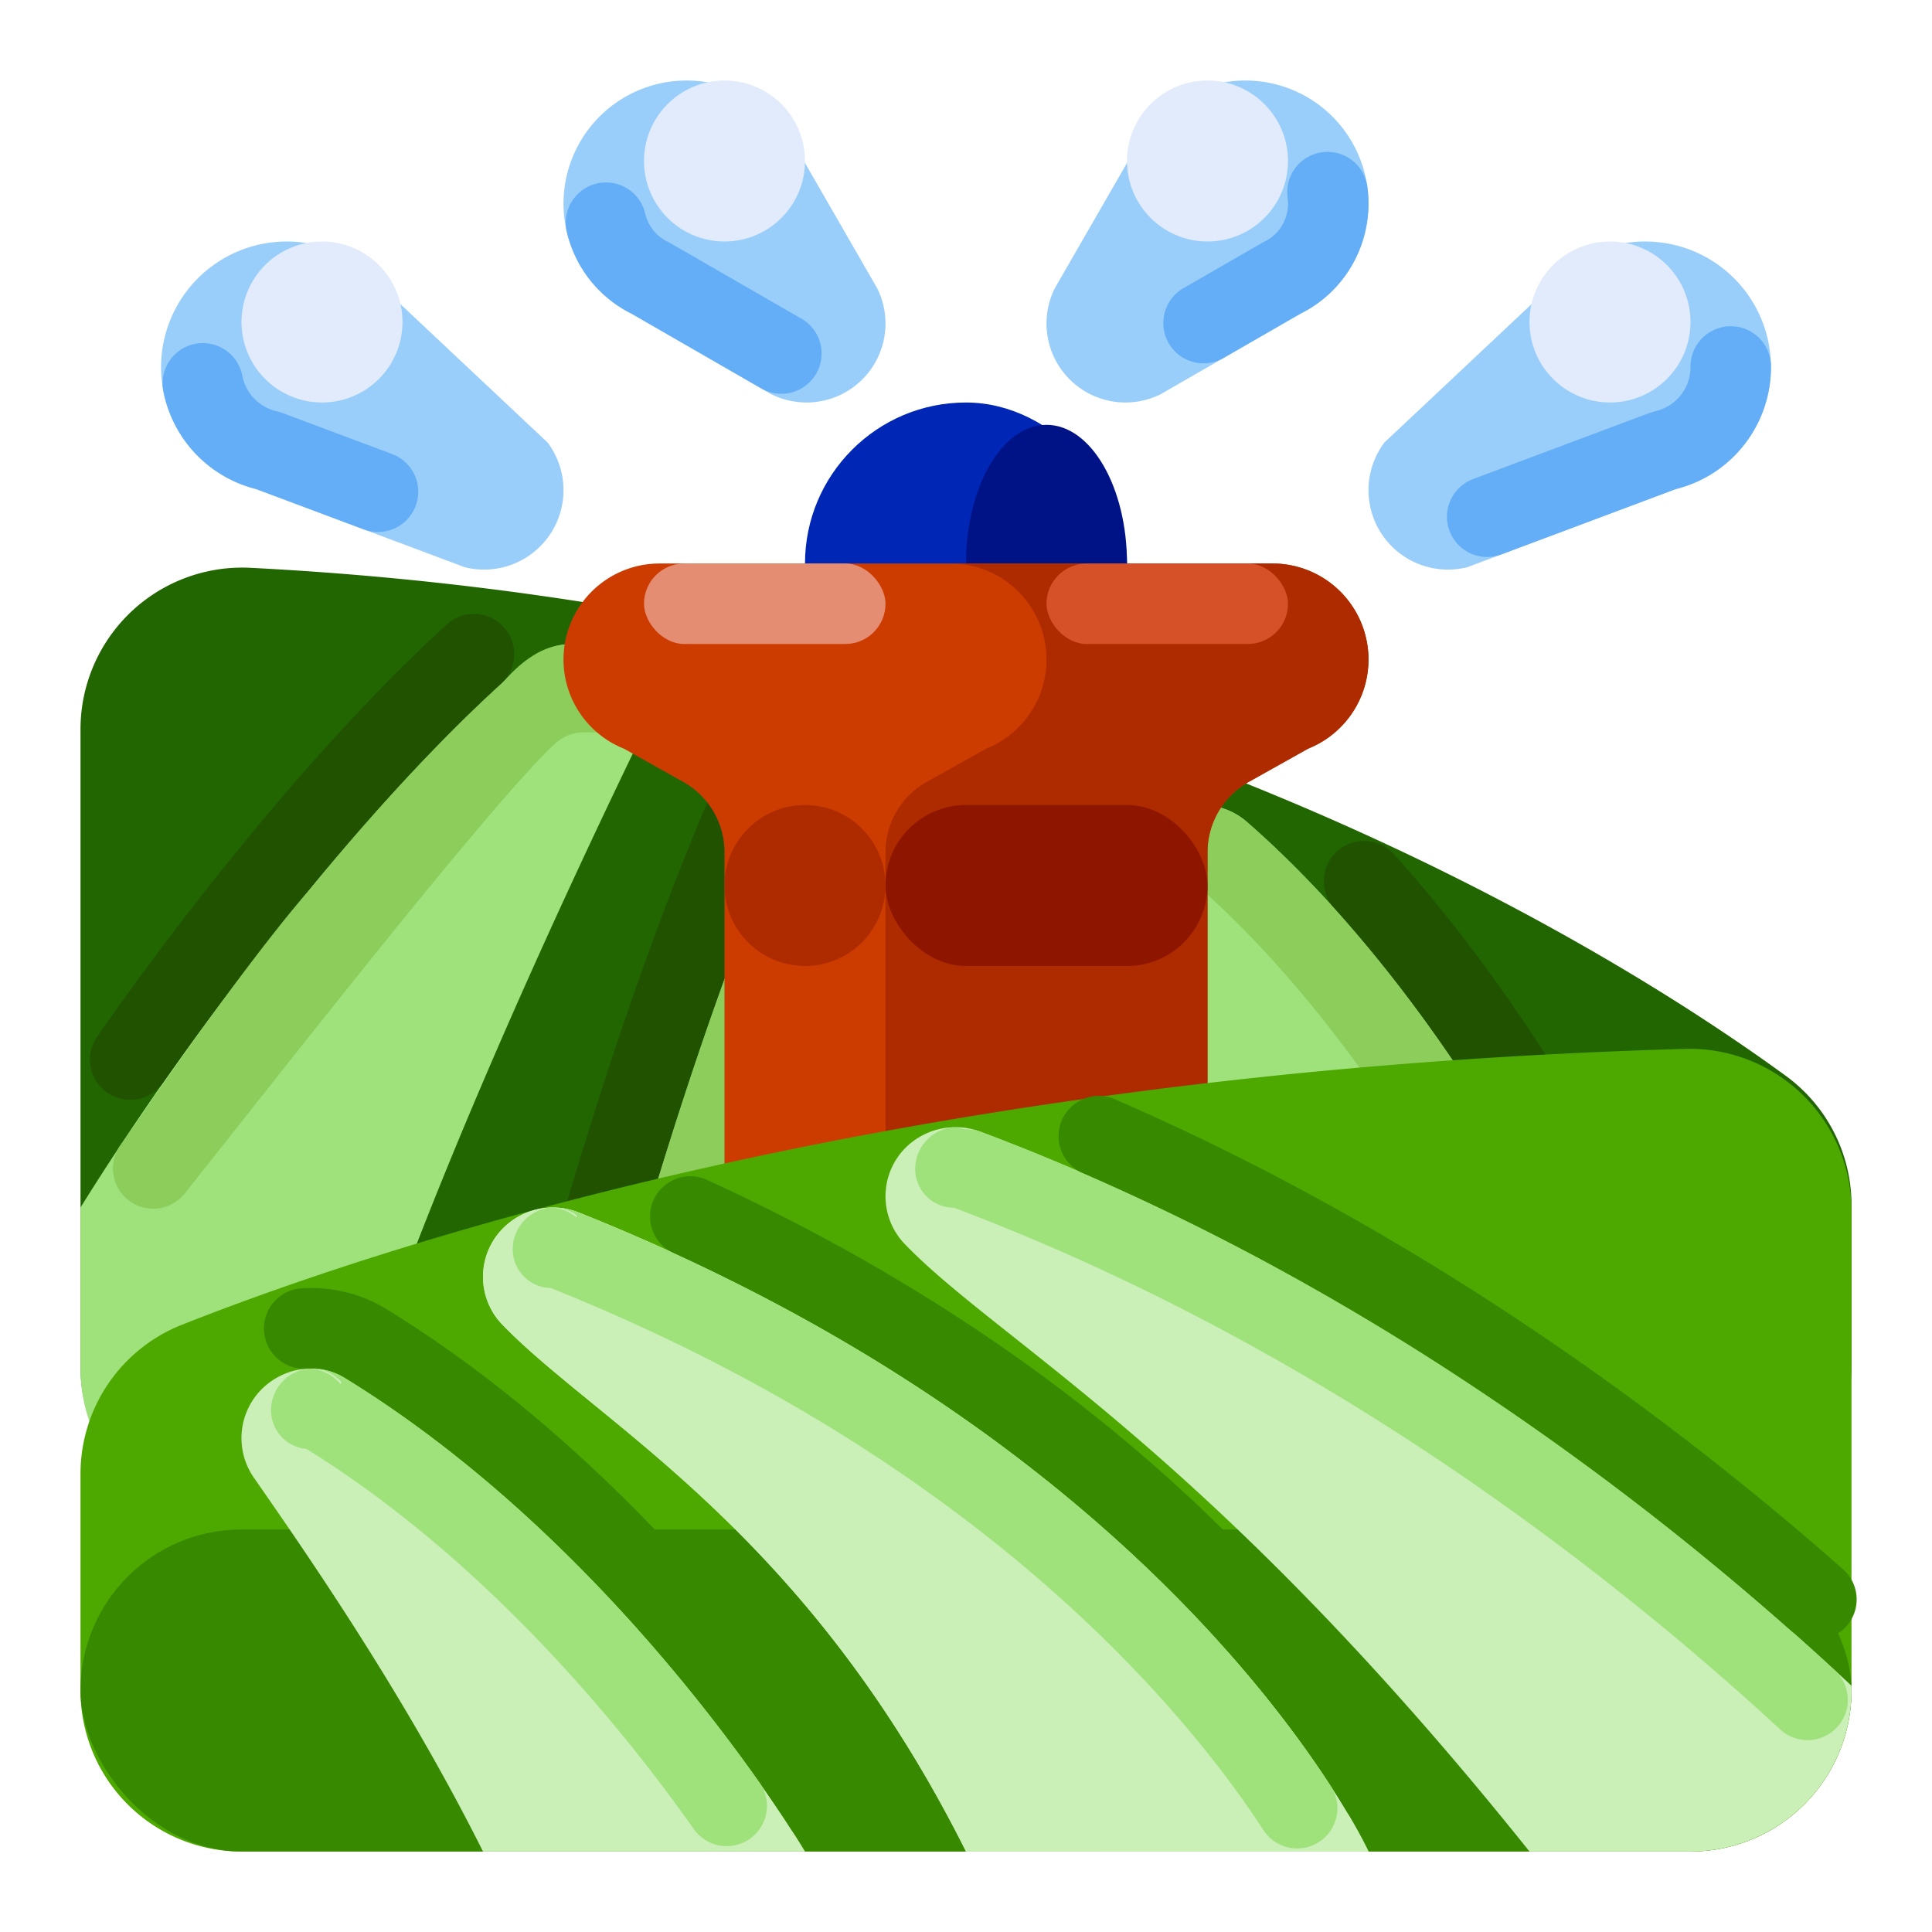 <svg xmlns="http://www.w3.org/2000/svg" viewBox="0 0 512 512"><title>Artboard 145</title><g id="Irrigation"><path d="M490.667,362.053V319.502a42.348,42.348,0,0,0-17.248-34.274C426.321,250.846,284.31,161.601,66.384,150.477A42.856,42.856,0,0,0,21.334,193.156c-0,49.432-0,128.232-0,169.036A42.548,42.548,0,0,0,64,404.72H448A42.667,42.667,0,0,0,490.667,362.053Z" style="fill:#216600"/><path d="M21.333,362.667V320C50.569,272.973,98.294,210.595,139.582,175.25a18.792,18.792,0,0,1,25.567.898l0,0a18.525,18.525,0,0,1,3.676,21.223c-16.206,33.578-66.058,138.225-83.492,207.962H64A42.667,42.667,0,0,1,21.333,362.667Z" style="fill:#9fe27c"/><path d="M125.615,162.69a10.628,10.628,0,0,0-7.177,2.779C90.445,190.952,57.144,230.077,27.073,272.81q-.174.247-.331.5-.187.237-.362.487l-.691.987A10.667,10.667,0,0,0,43.169,287.012q.336-.481.674-.962.169-.241.323-.488.182-.231.353-.474c20.178-28.674,44.222-59.011,67.932-83.863l.002-.002.245-.257.012-.013c.08-.084.162-.17.242-.253l.008-.008c.037-.039.076-.08.114-.119l.011-.012c.08-.084.159-.166.239-.249l.017-.018c.037-.039.078-.081.115-.12l.002-.002.122-.127.009-.009c.037-.039.074-.077.111-.116l.014-.014q.117-.123.235-.244l.022-.023.109-.114.006-.006.119-.124.015-.015.104-.107.02-.021c.039-.04.078-.081.118-.121l.002-.002c.035-.037.075-.078.11-.115l.028-.029.098-.102.016-.017c.037-.039.075-.077.112-.116l.03-.031.085-.087.034-.035.109-.112.021-.021c.03-.031.061-.063.09-.093l.036-.037c.03-.031.057-.059.087-.09l.027-.028q.053-.055.106-.109l.039-.04.072-.074.044-.045.101-.104.038-.039.072-.074.045-.047.078-.08.031-.032c.034-.035.069-.071.102-.105l.046-.047.066-.068.046-.047.1-.103.045-.046.063-.065.051-.052.064-.065.078-.079.063-.065.055-.057.055-.055.055-.056.065-.067.089-.09.046-.047.06-.062.05-.051.099-.101.051-.051.062-.063.042-.043c.073-.075.146-.148.219-.223l.04-.041.065-.067.038-.038.128-.13.025-.025.072-.073.032-.032c.078-.079.155-.157.233-.237l.026-.026.074-.075.022-.022c.047-.048.097-.098.144-.146l.02-.021.075-.076.028-.029.236-.238.023-.023.254-.256.005-.005.081-.081.019-.019c.083-.084.165-.166.249-.25l.011-.012c.206-.207.409-.41.615-.616l.007-.007c4.246-4.243,8.471-8.289,12.641-12.085a10.667,10.667,0,0,0-7.196-18.543Z" style="fill:#215200"/><path d="M149.333,405.333s26.093-116.1,64-198.444A25.976,25.976,0,0,1,236.999,192h0a26.141,26.141,0,0,1,26.141,26.141L256,405.333Z" style="fill:#9fe27c"/><path d="M209.047,183.372a10.642,10.642,0,0,0-8.081,3.699,46.381,46.381,0,0,0-7.011,10.897c-30.868,67.054-53.858,154.858-62.311,189.496q-.071.293-.126.586-.087.288-.159.583l-.282,1.163a10.667,10.667,0,0,0,20.732,5.031l.031-.128q.122-.504.249-1.029.07-.288.123-.575.081-.267.148-.54c2.186-8.958,5.508-22.129,9.812-37.884l.006-.023.03-.111.022-.08c.01-.035.02-.073.03-.108l.016-.058.004-.013c11.054-40.431,28.528-97.722,49.835-144.721l.002-.004c.055-.122.109-.241.164-.362l0-.001c.018-.041.035-.077.053-.118l.003-.006.218-.479.003-.007c.019-.04.035-.075.053-.116l.001-.002c.055-.121.109-.239.164-.359l.003-.007c.019-.04.035-.076.053-.116l.001-.001c.037-.081.073-.159.11-.24l.004-.008.048-.104.01-.023c.015-.032.031-.067.046-.1l.006-.014.104-.226.018-.04.034-.074.017-.035c.013-.028.023-.051.036-.079l.017-.036.05-.109.024-.053.006-.012.019-.04.008-.017.017-.036.007-.016.017-.036.007-.016.017-.036.007-.016.018-.037.007-.015.018-.038.007-.014.019-.039.006-.012.02-.041.005-.01.02-.042.005-.01.021-.042.005-.009.023-.047.002-.004a25.001,25.001,0,0,1,3.264-4.989l.001-.002.035-.042.002-.002.036-.043 0-0.0.006-.007c.046-.054.091-.107.137-.16a10.667,10.667,0,0,0-8.075-17.632Z" style="fill:#215200"/><path d="M236.999,192a25.975,25.975,0,0,0-23.665,14.889l-.051.111-.012.027c-.014.03-.026.057-.04.087l-.012.027-.042.092-.01.022c-.018.04-.034.074-.052.114l-.003.007-.053.114-.001.003c-.037.081-.073.16-.11.24l-.001.002-.055.119v0c-28.573,62.418-50.369,143.775-59.228,179.419a10.667,10.667,0,0,0,20.713,5.11c8.098-32.578,29.993-115.001,58.338-176.575a4.684,4.684,0,0,1,4.287-2.477h0c2.651,0,4.808,2.157,4.824,3.995l-.532,13.927a10.667,10.667,0,0,0,10.252,11.066c.139.005.276.008.414.008a10.668,10.668,0,0,0,10.651-10.226l.508-13.318v-.001l.005-.122v-.004l.001-.026.001-.022 0-.012.004-.108 0-.008.001-.023v-.002l.006-.158 0-.003.002-.066v-.001l.004-.089A26.141,26.141,0,0,0,236.999,192Z" style="fill:#8ccd5b"/><path d="M299.89,239.667c10.92,29.346,41.443,114.46,41.443,165.667H448s-41.333-120.964-117.579-187.54c-7.512-6.559-18.988-5.696-26.04,1.355l0,0A19.386,19.386,0,0,0,299.89,239.667Z" style="fill:#9fe27c"/><path d="M361.477,222.863a10.667,10.667,0,0,0-7.943,17.783,381.426,381.426,0,0,1,33.304,43.089l.01.015c.113.168.228.34.34.508l.002.003c.058.086.112.168.17.255l.005.007.051.077.014.021c.109.163.218.327.327.49l.019.028.049.073.011.017c.054.081.107.161.161.242l.01.014c.05.076.108.164.159.24l.014.021.047.07.018.027c.054.081.107.162.161.243l.001.001.163.247.014.021.049.074.024.036.048.072c.017.025.032.049.049.074l.046.07.021.032c.071.107.146.222.216.328l.008.012.087.132.028.042.042.064.018.027.145.221.029.045.039.06.029.045.071.107.023.035.038.058.042.064.027.041.062.095.035.054.034.051.034.051.037.056.06.092.037.057.031.047.044.067.024.036c.021.033.043.066.064.099l.035.054.031.048.042.064.06.092.011.017.057.088.027.042.052.08.018.027c.024.036.048.073.071.109l.013.021.06.092.016.025c.024.036.047.072.07.108l.014.021.056.087.029.045.038.058.031.049.064.099.022.033.051.079.026.041.065.1.02.031.044.067.034.053.044.068.025.038.064.099.027.042.044.068.025.038.054.084.041.064.039.06.03.047.055.086.01.016.067.104.027.042.044.068.027.041.141.22.013.021.068.106.006.008c.023.036.048.074.071.11l.017.026.063.099.006.01c.181.283.36.562.54.845l.008.013c26.492,41.528,43.822,82.613,51.201,101.63a10.667,10.667,0,1,0,19.889-7.717c-11.392-29.358-43.397-103.745-94.426-160.281a10.64,10.64,0,0,0-7.922-3.52Z" style="fill:#215200"/><path d="M441.598,388.465c-2.609-6.486-6.003-14.56-10.168-23.755l-.005-.01c-.056-.124-.112-.245-.168-.37l-.007-.014c-.029-.064-.055-.121-.085-.186l-.001-.004c-.116-.253-.229-.504-.345-.758l-.009-.02c-.026-.056-.055-.12-.081-.177l-.013-.03c-.01-.02-.021-.044-.03-.064a.17.17,0,0,0-.01-.022c-.009-.021-.022-.048-.031-.068a.227.227,0,0,0-.012-.026c-.013-.029-.025-.056-.038-.085a.192.192,0,0,1-.013-.029c-.008-.016-.018-.038-.026-.055l-.018-.043c-.01-.02-.018-.038-.027-.059l-.01-.022c-.009-.021-.018-.039-.027-.06l-.042-.09-.007-.016c-.009-.018-.017-.036-.026-.056l-.013-.03c-.009-.018-.018-.039-.027-.059l-.005-.013c-.034-.072-.064-.139-.098-.211l-.004-.008c-12.66-27.608-31.949-64.417-57.424-98.081l-.005-.007c-.301-.4-.602-.794-.905-1.191v-.001c-.094-.122-.186-.243-.28-.366l-.001-.001c-.023-.031-.046-.06-.069-.091l-.003-.003c-.07-.091-.137-.18-.207-.271-.004-.005.001.003-.003-.003-.021-.027-.044-.059-.065-.085l-.01-.014c-.09-.118-.181-.236-.272-.354L371,261.651c-.023-.03-.043-.056-.066-.087l-.003-.003c-.07-.091-.137-.178-.208-.27l-.003-.004c-.118-.152-.23-.298-.348-.451l-.009-.012c-.091-.118-.181-.233-.272-.352l-.012-.014c-.021-.026-.043-.056-.064-.082l-.008-.01c-.065-.083-.135-.174-.201-.258l-.009-.013c-.021-.026-.043-.055-.064-.082l-.012-.016c-.089-.113-.184-.234-.272-.349l-.009-.012c-.021-.027-.046-.059-.066-.085l-.004-.005c-.069-.087-.132-.168-.199-.255l-.018-.022c-.018-.023-.042-.053-.059-.077l-.016-.02c-.069-.087-.132-.168-.201-.255l-.005-.007c-.021-.027-.043-.055-.064-.082l-.014-.018c-.089-.113-.182-.232-.272-.346l-.01-.013c-.021-.027-.044-.057-.065-.083l-.004-.005c-.069-.087-.138-.174-.206-.262l-.01-.012c-.021-.026-.043-.055-.064-.081l-.013-.017c-.069-.087-.134-.171-.203-.258l-.004-.005c-.022-.027-.042-.052-.062-.079l-.018-.022c-.021-.027-.04-.051-.061-.077l-.008-.01c-.044-.057-.089-.112-.134-.169l-.004-.005c-.021-.026-.039-.048-.06-.076l-.02-.023c-.021-.027-.039-.051-.06-.077l-.012-.014c-.066-.083-.132-.167-.198-.25l-.014-.018c-.021-.026-.042-.051-.062-.077l-.014-.02-.199-.25-.01-.013c-.021-.026-.04-.051-.062-.078l-.016-.02c-.021-.026-.042-.052-.062-.079l-.008-.009c-.066-.082-.132-.165-.198-.247l-.021-.026c-.018-.022-.04-.051-.059-.073l-.02-.025-.19-.238-.018-.022c-.018-.022-.04-.051-.059-.073l-.021-.026c-.066-.083-.13-.161-.197-.245l-.01-.014c-.022-.026-.038-.046-.059-.073-.009-.009-.016-.018-.023-.027-.021-.026-.036-.047-.059-.073l-.016-.02c-.066-.082-.129-.16-.195-.243l-.016-.02c-.018-.022-.043-.052-.061-.076l-.02-.023c-.064-.079-.126-.158-.19-.237-.008-.009-.013-.014-.021-.025-.018-.022-.035-.044-.053-.066-.008-.009-.022-.026-.03-.036l-.053-.065-.025-.031c-.036-.044-.066-.082-.103-.128l-.025-.03c-.018-.023-.035-.043-.053-.066-.008-.009-.021-.025-.029-.035-.018-.022-.036-.046-.055-.068l-.022-.027c-.061-.074-.125-.154-.186-.228l-.025-.031c-.018-.023-.039-.047-.057-.07l-.022-.026c-.064-.079-.122-.151-.186-.23-.008-.009-.017-.02-.025-.03-.016-.018-.039-.047-.055-.066l-.027-.033c-.021-.027-.035-.044-.056-.07l-.017-.021c-.068-.082-.126-.154-.193-.236l-.023-.027c-.018-.022-.039-.048-.057-.072-.008-.009-.014-.016-.022-.026-.061-.074-.13-.159-.191-.233l-.02-.025-.056-.068c-.008-.01-.021-.025-.029-.035l-.053-.065-.022-.027c-.038-.044-.073-.089-.109-.133l-.022-.027c-.02-.022-.036-.043-.055-.065-.008-.01-.023-.029-.031-.038-.016-.02-.036-.044-.051-.062-.008-.01-.023-.027-.031-.038-.034-.04-.068-.082-.102-.122-.008-.01-.016-.021-.023-.03l-.053-.064-.03-.036-.053-.065c-.013-.014-.016-.02-.027-.034-.02-.022-.038-.044-.056-.066l-.003-.004c-.04-.048-.082-.099-.122-.147l-.031-.038c-.016-.018-.035-.043-.051-.061l-.034-.042c-.016-.018-.035-.042-.049-.06-.013-.014-.023-.027-.035-.043-.031-.036-.056-.066-.086-.103l-.038-.046-.049-.059-.035-.043c-.016-.018-.033-.039-.048-.059l-.04-.048c-.021-.026-.042-.051-.064-.077-.02-.023-.035-.043-.056-.066l-.046-.056-.04-.048-.046-.055c-.012-.014-.027-.034-.04-.048-.016-.018-.03-.036-.046-.056-.017-.018-.027-.031-.043-.051-.027-.033-.049-.059-.077-.092-.012-.014-.03-.034-.042-.048-.016-.02-.03-.036-.046-.055-.016-.02-.026-.033-.043-.052-.012-.014-.029-.034-.04-.049-.021-.023-.033-.039-.053-.062-.016-.018-.038-.046-.053-.065-.021-.023-.039-.046-.059-.069-.013-.016-.03-.036-.043-.051-.016-.02-.026-.031-.042-.051l-.046-.053c-.012-.014-.031-.039-.044-.053l-.042-.049c-.025-.029-.053-.064-.077-.092l-.042-.049c-.013-.014-.034-.039-.046-.053l-.043-.051c-.016-.02-.029-.035-.044-.053l-.042-.049-.052-.061c-.022-.026-.04-.049-.062-.074-.02-.025-.033-.04-.053-.064-.012-.014-.025-.029-.036-.044-.017-.018-.034-.039-.049-.059-.013-.014-.029-.033-.04-.047-.017-.02-.031-.038-.047-.056-.025-.03-.048-.057-.073-.087-.017-.02-.027-.033-.044-.051-.016-.018-.03-.036-.046-.055-.013-.014-.031-.036-.043-.051-.013-.014-.029-.035-.042-.049-.016-.02-.036-.043-.053-.062-.009-.01-.023-.027-.033-.039-.025-.029-.057-.068-.082-.096l-.033-.039c-.021-.025-.035-.042-.056-.065l-.038-.046-.048-.056c-.013-.016-.029-.035-.042-.049-.016-.02-.035-.042-.052-.061-.022-.026-.042-.048-.062-.074-.017-.02-.034-.04-.051-.059l-.043-.051c-.016-.018-.03-.035-.046-.055l-.04-.047c-.021-.023-.034-.039-.053-.064-.013-.014-.021-.023-.034-.039l-.083-.096c-.009-.012-.026-.031-.035-.042-.016-.02-.033-.039-.049-.059l-.042-.049c-.017-.02-.031-.035-.047-.055l-.042-.049c-.021-.023-.036-.04-.056-.065-.022-.025-.044-.051-.066-.077-.012-.014-.031-.036-.043-.051l-.044-.051c-.016-.02-.029-.034-.044-.053-.013-.014-.031-.035-.043-.049l-.048-.056-.064-.074c-.021-.023-.035-.042-.056-.065-.012-.014-.029-.033-.04-.048-.017-.018-.029-.033-.046-.052l-.044-.052c-.013-.014-.034-.039-.046-.053l-.042-.048c-.025-.027-.055-.064-.079-.092l-.039-.044c-.016-.02-.033-.039-.049-.057l-.042-.049c-.017-.02-.029-.034-.046-.052-.012-.014-.031-.036-.044-.051-.016-.02-.036-.043-.053-.062-.022-.026-.04-.047-.062-.072-.016-.02-.035-.042-.052-.061-.012-.014-.027-.031-.039-.047-.017-.018-.031-.034-.047-.053l-.043-.049c-.021-.023-.034-.039-.055-.064-.013-.014-.03-.034-.042-.048l-.072-.083-.042-.047c-.017-.02-.031-.035-.047-.055l-.043-.048c-.012-.014-.033-.039-.046-.053l-.044-.051c-.025-.029-.055-.064-.079-.091-.013-.016-.026-.031-.039-.046-.012-.014-.034-.04-.047-.053l-.044-.052c-.017-.018-.033-.036-.049-.056-.012-.014-.023-.029-.036-.043-.025-.027-.053-.061-.078-.089-.009-.012-.018-.021-.027-.031-.025-.029-.043-.051-.068-.078l-.036-.043c-.017-.018-.035-.04-.052-.059l-.04-.047c-.021-.023-.036-.04-.056-.065-.01-.01-.021-.023-.031-.034-.029-.034-.056-.065-.085-.098l-.033-.038-.057-.065c-.012-.014-.023-.027-.036-.042-.021-.023-.034-.039-.055-.062l-.035-.04c-.025-.029-.059-.066-.083-.095l-.034-.038-.056-.064c-.013-.016-.023-.027-.036-.042-.017-.02-.042-.048-.059-.066-.012-.014-.018-.022-.031-.036-.025-.029-.047-.053-.072-.082a.418.418,0,0,1-.031-.036c-.025-.027-.047-.052-.072-.081l-.04-.046-.047-.053-.043-.049c-.017-.018-.034-.038-.051-.056-.012-.014-.026-.03-.039-.044-.025-.029-.057-.065-.082-.094-.009-.01-.023-.027-.034-.038-.02-.023-.038-.043-.057-.066l-.035-.039-.06-.068-.03-.034c-.03-.033-.057-.065-.087-.098-.009-.012-.021-.025-.03-.035l-.057-.065-.04-.044c-.017-.02-.035-.04-.052-.059-.012-.014-.026-.03-.039-.044l-.06-.068-.038-.043c-.025-.029-.051-.057-.076-.085-.013-.016-.023-.027-.036-.042-.017-.02-.036-.04-.052-.059-.013-.016-.029-.031-.042-.047l-.052-.059-.038-.042c-.025-.029-.057-.065-.082-.092-.013-.016-.025-.029-.038-.043l-.052-.059-.042-.046c-.016-.02-.033-.038-.049-.056l-.042-.047c-.025-.027-.049-.056-.074-.083-.013-.014-.023-.027-.036-.042-.021-.023-.039-.043-.06-.066-.013-.014-.029-.031-.042-.047-.017-.018-.035-.039-.051-.057l-.039-.043c-.021-.023-.039-.043-.06-.066-.009-.012-.021-.023-.03-.034-.03-.033-.057-.064-.087-.096-.009-.01-.021-.023-.03-.035-.021-.022-.039-.043-.06-.066l-.036-.04-.059-.065c-.009-.01-.022-.025-.033-.035-.025-.029-.06-.068-.085-.096-.01-.01-.022-.023-.031-.034-.021-.023-.042-.046-.062-.069l-.033-.036-.059-.065-.036-.04c-.025-.027-.049-.055-.074-.083l-.029-.03c-.025-.029-.047-.053-.073-.081-.013-.014-.022-.026-.035-.04-.021-.023-.039-.043-.06-.065a.404.404,0,0,0-.031-.035l-.068-.076c-.01-.01-.016-.017-.025-.027-.03-.033-.059-.064-.087-.096-.01-.01-.025-.027-.034-.038l-.056-.061-.04-.044c-.017-.02-.038-.042-.055-.06-.009-.012-.026-.029-.035-.04-.026-.027-.053-.059-.078-.086-.017-.018-.026-.027-.042-.046-.021-.023-.036-.04-.059-.064-.009-.01-.025-.029-.035-.039l-.057-.062-.036-.04c-.021-.023-.047-.051-.068-.074-.009-.01-.02-.022-.03-.033-.025-.029-.055-.061-.081-.089-.009-.01-.022-.026-.033-.036-.021-.023-.039-.043-.061-.066l-.033-.036c-.021-.023-.044-.049-.065-.072l-.027-.03c-.03-.033-.059-.064-.087-.096-.01-.01-.022-.023-.033-.035-.021-.022-.039-.042-.06-.065l-.036-.039c-.017-.02-.043-.047-.06-.065-.009-.012-.022-.025-.033-.036l-.089-.096-.018-.021c-.025-.027-.049-.053-.074-.081-.01-.01-.021-.022-.03-.033-.021-.023-.043-.046-.064-.069-.01-.01-.022-.025-.033-.035-.021-.023-.047-.052-.069-.076l-.023-.026c-.03-.031-.057-.061-.086-.094l-.038-.04-.056-.06-.038-.042c-.022-.023-.038-.042-.059-.064-.01-.01-.023-.025-.033-.035-.026-.029-.062-.068-.089-.095-.009-.01-.018-.021-.029-.031-.021-.023-.043-.047-.064-.07l-.035-.036c-.017-.02-.044-.049-.061-.068-.01-.01-.022-.023-.031-.034-.03-.031-.061-.065-.091-.098l-.007-.008c-.03-.031-.056-.06-.086-.092l-.029-.03c-.025-.029-.039-.043-.065-.072l-.033-.034c-.021-.023-.047-.051-.068-.074l-.026-.027-.087-.095c-.01-.01-.025-.026-.034-.036-.022-.022-.038-.039-.059-.062l-.038-.04c-.021-.022-.038-.04-.059-.064-.01-.01-.025-.025-.034-.035-.03-.033-.06-.065-.09-.096l-.02-.021c-.026-.027-.047-.051-.073-.078-.009-.01-.025-.027-.035-.038l-.059-.062c-.013-.014-.021-.023-.034-.036-.026-.027-.056-.06-.081-.087l-.013-.014c-.03-.031-.061-.064-.091-.096l-.027-.03c-.026-.027-.04-.042-.065-.069l-.034-.035c-.025-.027-.044-.048-.07-.076-.007-.008-.016-.017-.022-.023-.03-.033-.06-.065-.09-.096-.01-.01-.022-.023-.031-.034-.022-.022-.042-.043-.062-.066l-.035-.038c-.022-.022-.042-.043-.062-.066-.01-.01-.021-.021-.03-.031-.03-.033-.064-.068-.094-.099l-.008-.009-.086-.09a.3.3,0,0,0-.027-.03l-.069-.073c-.007-.008-.022-.023-.029-.031-.026-.026-.052-.055-.078-.082l-.016-.017c-.03-.031-.061-.065-.091-.096-.01-.01-.02-.02-.029-.03l-.068-.072c-.01-.01-.021-.023-.031-.034l-.072-.076-.021-.022c-.035-.036-.059-.061-.092-.098-.01-.01-.018-.018-.027-.029-.022-.022-.047-.048-.068-.072-.01-.01-.022-.022-.033-.034-.021-.022-.043-.044-.064-.068-.01-.01-.022-.022-.031-.033-.031-.031-.062-.065-.092-.098l-.008-.007c-.03-.033-.056-.06-.086-.091-.007-.008-.022-.023-.029-.03l-.069-.073-.029-.03c-.026-.027-.056-.059-.082-.085l-.012-.013c-.035-.036-.062-.065-.096-.102l-.02-.02-.074-.078c-.01-.01-.02-.021-.029-.031-.026-.026-.048-.049-.074-.076-.007-.008-.016-.017-.022-.023-.034-.036-.06-.064-.095-.099l-.014-.016-.081-.085-.026-.027c-.026-.027-.048-.049-.074-.077l-.022-.023c-.061-.064-.132-.137-.193-.201l-.023-.023-.073-.077c-.01-.01-.017-.017-.026-.027-.026-.027-.051-.052-.077-.079l-.021-.022c-.031-.031-.062-.064-.094-.096-.009-.01-.017-.017-.026-.027-.022-.022-.044-.047-.066-.069-.013-.013-.022-.022-.035-.036-.022-.022-.043-.044-.065-.066l-.03-.031-.094-.098-.013-.012-.078-.082-.036-.038c-.018-.018-.044-.046-.061-.062l-.034-.035c-.026-.027-.06-.061-.086-.089l-.008-.008c-.03-.031-.062-.065-.094-.096-.01-.01-.018-.018-.027-.029-.026-.027-.047-.048-.073-.076-.01-.01-.014-.013-.023-.023-.027-.027-.056-.057-.082-.085l-.017-.017c-.034-.035-.061-.062-.096-.099l-.018-.02c-.027-.026-.048-.049-.074-.076l-.035-.035c-.021-.022-.042-.043-.064-.066-.01-.009-.021-.021-.031-.031-.031-.031-.062-.064-.092-.095a.176.176,0,0,1-.016-.016c-.026-.026-.055-.056-.081-.083a.297.297,0,0,1-.029-.029c-.027-.027-.042-.042-.068-.069l-.033-.033c-.026-.027-.055-.056-.081-.083l-.013-.013c-.031-.031-.062-.064-.094-.095-.009-.01-.021-.022-.031-.033-.022-.022-.044-.046-.066-.068l-.033-.033c-.021-.022-.047-.048-.069-.07l-.027-.027c-.03-.031-.062-.064-.094-.095l-.022-.023-.073-.073-.033-.033c-.026-.027-.044-.046-.07-.073-.008-.007-.017-.017-.025-.023-.03-.031-.066-.068-.096-.099l-.001-.001c-.031-.031-.064-.064-.094-.095-.01-.009-.02-.02-.03-.03-.026-.026-.042-.042-.068-.069-.01-.009-.021-.02-.031-.03-.026-.027-.053-.055-.081-.081l-.014-.016c-.031-.031-.065-.065-.095-.096l-.029-.029-.07-.07-.029-.029c-.026-.026-.049-.049-.076-.077-.007-.007-.016-.014-.022-.022l-.095-.095-.022-.022-.074-.074-.033-.034c-.022-.021-.043-.042-.065-.064-.013-.014-.021-.021-.035-.035l-.073-.073-.031-.031c-.026-.026-.059-.06-.085-.086l-.026-.026c-.026-.026-.047-.046-.073-.072-.01-.01-.02-.021-.03-.03-.026-.027-.047-.048-.074-.074-.007-.007-.016-.017-.023-.023l-.095-.095-.025-.025-.07-.07-.034-.034c-.022-.021-.046-.044-.066-.066-.01-.01-.021-.021-.031-.03-.031-.031-.064-.064-.095-.094l-.013-.014c-.027-.026-.059-.057-.085-.083l-.027-.027-.07-.07-.031-.03-.086-.086-.009-.009c-.031-.031-.065-.064-.096-.095-.01-.01-.02-.02-.03-.029-.022-.022-.044-.046-.066-.068-.01-.009-.025-.023-.035-.034-.022-.022-.047-.047-.069-.068l-.027-.027c-.035-.035-.06-.059-.095-.094l-.023-.022c-.026-.027-.047-.047-.073-.073-.01-.01-.023-.023-.034-.033l-.068-.068c-.01-.009-.02-.018-.03-.029-.061-.061-.132-.129-.194-.19-.007-.007-.02-.021-.027-.027-.026-.026-.047-.047-.074-.073-.007-.007-.018-.017-.025-.025-.026-.026-.06-.059-.087-.085l-.012-.012c-.031-.031-.065-.064-.096-.094l-.03-.03c-.022-.022-.046-.044-.068-.066-.014-.013-.02-.02-.034-.033-.026-.026-.047-.047-.074-.073l-.022-.021c-.035-.035-.062-.062-.099-.098l-.012-.01c-.026-.026-.059-.057-.086-.083l-.027-.029c-.027-.026-.047-.044-.073-.07l-.027-.026c-.062-.061-.133-.13-.195-.19-.01-.01-.018-.018-.029-.027-.027-.026-.044-.043-.07-.069l-.031-.03c-.027-.026-.052-.051-.079-.077l-.018-.018c-.036-.034-.062-.06-.099-.095l-.02-.02c-.027-.026-.051-.049-.078-.076-.01-.009-.02-.018-.03-.029-.026-.026-.051-.049-.078-.076l-.018-.018c-.036-.034-.065-.062-.102-.096l-.009-.01L339.53,226.155c-.01-.009-.018-.017-.029-.027-.026-.026-.047-.044-.073-.07-.008-.007-.021-.02-.027-.026-.031-.03-.06-.059-.091-.089l-.008-.007-.096-.092-.034-.034c-.018-.017-.043-.04-.061-.059l-.04-.038c-.022-.022-.042-.039-.064-.061l-.034-.033-.094-.09c-.008-.007-.02-.02-.027-.026-.022-.021-.047-.046-.07-.066l-.035-.035c-.023-.021-.043-.04-.066-.062-.01-.009-.023-.022-.034-.033l-.095-.091-.01-.01c-.027-.025-.061-.057-.087-.083-.008-.007-.025-.022-.031-.029l-.072-.068c-.01-.009-.02-.018-.03-.029l-.081-.077-.018-.017c-.031-.03-.065-.062-.098-.092l-.026-.026c-.027-.025-.046-.043-.073-.069-.01-.009-.021-.02-.031-.03l-.074-.07-.026-.023-.096-.092-.021-.02c-.027-.026-.052-.049-.079-.074l-.03-.029c-.026-.025-.046-.043-.073-.068l-.029-.029c-.064-.06-.135-.128-.199-.186-.007-.007-.016-.016-.023-.022-.026-.026-.051-.049-.078-.074l-.026-.025c-.027-.026-.055-.051-.082-.077l-.02-.018c-.036-.034-.061-.059-.098-.092l-.025-.022c-.027-.026-.049-.047-.077-.072a.285.285,0,0,0-.029-.027l-.078-.074c-.007-.007-.016-.013-.022-.021-.036-.034-.065-.06-.1-.094l-.012-.01c-.027-.025-.059-.055-.086-.081l-.033-.03c-.027-.026-.044-.042-.072-.066-.007-.007-.021-.021-.029-.027-.027-.025-.061-.056-.089-.082l-.012-.012c-.033-.03-.065-.061-.098-.09l-.03-.029c-.027-.025-.044-.04-.072-.066l-.031-.029c-.027-.026-.049-.046-.077-.072l-.023-.022c-.036-.034-.062-.059-.099-.092l-.02-.017c-.027-.026-.053-.049-.081-.074-.01-.01-.02-.02-.03-.029-.027-.026-.047-.044-.074-.069l-.027-.025c-.033-.03-.066-.062-.099-.091l-.016-.014c-.027-.026-.056-.053-.083-.078l-.03-.027c-.027-.026-.048-.044-.076-.07l-.026-.023c-.027-.026-.064-.059-.091-.083l-.01-.01c-.036-.034-.065-.06-.102-.092l-.022-.021c-.027-.025-.051-.047-.078-.073-.01-.009-.018-.017-.03-.026-.027-.025-.055-.051-.082-.077l-.017-.014c-.036-.034-.064-.059-.1-.092-.008-.007-.018-.017-.025-.023-.029-.025-.049-.044-.077-.069l-.03-.029-.076-.068-.027-.026c-.031-.029-.068-.062-.1-.091l-.001-.001c-.033-.03-.068-.062-.1-.091a.201.201,0,0,0-.025-.022c-.027-.026-.049-.046-.077-.07l-.029-.027c-.027-.025-.059-.052-.086-.078l-.016-.013c-.031-.03-.068-.062-.099-.091-.012-.009-.017-.016-.027-.025-.027-.025-.047-.042-.074-.068l-.031-.027c-.027-.025-.051-.047-.078-.072l-.023-.021c-.036-.034-.064-.059-.1-.091l-.016-.014c-.029-.025-.057-.051-.085-.076-.01-.01-.021-.02-.033-.03l-.072-.065c-.012-.01-.02-.017-.03-.027-.033-.029-.062-.056-.095-.086l-.005-.004c-.033-.03-.068-.061-.1-.091-.01-.009-.018-.017-.03-.026l-.072-.065c-.01-.009-.022-.02-.033-.03l-.078-.07c-.008-.007-.016-.014-.023-.02-.031-.03-.065-.06-.098-.089l-.029-.026-.074-.066-.033-.029c-.027-.025-.047-.043-.076-.068-.01-.009-.014-.014-.026-.023-.031-.029-.068-.061-.1-.09l-.014-.013c-.027-.025-.057-.051-.085-.076l-.035-.031c-.023-.021-.047-.043-.07-.062-.01-.01-.02-.018-.031-.029-.031-.029-.065-.059-.098-.087-.003-.003.003.001-.001-.001l-.102-.09c-.01-.009-.02-.018-.031-.027-.022-.021-.047-.043-.07-.064-.01-.009-.023-.021-.035-.03-.027-.025-.048-.044-.077-.069l-.022-.021c-.038-.033-.065-.057-.103-.09l-.017-.016c-.027-.025-.057-.051-.085-.076l-.029-.025c-.027-.025-.049-.044-.077-.068-.01-.01-.017-.016-.027-.025l-.1-.089-.013-.012c-.027-.025-.061-.055-.09-.079-.007-.007-.022-.02-.03-.026-.027-.025-.046-.04-.073-.065l-.031-.027c-.029-.025-.055-.048-.082-.072l-.021-.018-.098-.086a.404.404,0,0,0-.035-.031c-.023-.021-.046-.04-.069-.06-.014-.013-.02-.018-.034-.03l-.076-.068c-.008-.007-.02-.016-.026-.022-.038-.033-.062-.055-.1-.087-.01-.01-.013-.012-.023-.021-.027-.025-.051-.044-.078-.069l-.034-.03c-.027-.025-.044-.038-.072-.062l-.031-.027c-.033-.029-.069-.06-.102-.089a18.194,18.194,0,0,0-12.049-4.46h-.126c-.014,0-.029,0-.043.001h-.079c-.013,0-.026,0-.039.001h-.052l-.031.001h-.033l-.033.001h-.01c-.242.005-.484.016-.727.03.109-.003.217-.004.326-.004.085,0,.171,0,.255.003a11.065,11.065,0,0,0-10.069,10.951,10.284,10.284,0,0,0,9.569,10.327c55.167,48.688,91.435,129.243,104.513,161.746a10.666,10.666,0,0,0,19.806-7.926Z" style="fill:#8ccd5b"/><path d="M151.34,170.701c-10.034-.034-16.496,8.682-18.541,10.543q-5.097,4.641-10.28,9.744l-.007.007-.105.103-.009.009-.102.1-.016.016-.098.097-.016.015-.101.1-.008.008c-.221.218-.443.438-.663.656l-.009.009-.103.102-.012.012c-.033.033-.066.066-.099.098l-.019.019-.094.093-.023.023-.092.091-.023.023-.095.095-.008.008q-.27.268-.539.537l-.025.025-.086.086-.031.031-.084.084-.034.034-.082.082-.037.037-.08.08-.036.037c-.027.027-.054.054-.081.081l-.035.035-.083.084-.024.024-.295.296-.026.026-.082.083-.035.035-.074.075-.048.048-.069.069-.048.049-.071.071-.049.049-.069.069-.048.049-.071.071-.049.049-.07.071-.049.049c-.022.022-.047.047-.069.07l-.041.042-.149.151-.042.042-.067.068-.051.052c-.024.024-.045.045-.068.069l-.051.052-.066.067-.053.054-.065.066-.054.055c-.021.021-.044.045-.065.066l-.053.054-.066.067-.053.054-.065.066-.053.054-.068.069-.047.048c-.038.038-.074.075-.112.114l-.072.074-.06.062-.06.061-.063.064-.054.055-.064.066-.056.057-.061.062L116.5,197.03l-.058.06-.06.061-.061.063-.057.058-.062.064-.061.062-.058.059c-.026.027-.05.052-.077.079l-.041.042c-.039.04-.078.08-.118.121l-.049.05-.07.072-.055.056c-.021.022-.046.047-.067.069l-.051.053-.069.071-.052.054c-.023.024-.044.045-.067.069l-.053.055-.07.073-.048.049-.072.074-.051.052-.071.073-.048.049-.081.084-.039.041c-.039.041-.08.082-.119.123l-.023.024c-.032.033-.065.067-.096.099l-.044.045-.077.08-.045.047-.075.077-.049.051-.07.073-.052.055c-.021.021-.044.046-.065.067l-.057.06-.063.065-.055.057-.069.072-.05.052-.088.091-.03.031c-.081.085-.16.167-.242.252l-.039.041-.081.084-.049.05-.07.073-.052.054-.071.074-.051.053-.067.07-.054.056c-.023.025-.046.049-.07.073l-.05.052-.073.076-.045.048c-.029.03-.054.056-.082.086l-.039.041-.09.094-.031.032c-.042.044-.077.081-.119.125l-.028.03-.093.098-.038.039-.08.084-.052.054-.066.07-.056.058-.066.069-.054.057-.067.071-.053.056-.067.07c-.019.02-.036.038-.055.058l-.071.075-.046.049-.09.095-.031.032-.119.126-.03.032-.091.096-.039.042-.081.086-.045.047-.076.08-.047.05c-.024.025-.05.053-.074.077l-.049.052c-.024.025-.049.052-.072.076l-.048.051-.076.08-.044.047c-.026.028-.056.06-.082.087l-.038.041-.094.1-.026.028c-.081.086-.161.171-.243.257l-.034.036-.087.093-.039.042c-.026.028-.054.058-.08.086l-.046.049-.075.08-.046.049-.075.08-.048.051-.075.08-.044.047-.081.087-.041.043-.082.088-.039.042c-.078.084-.162.173-.241.257l-.037.039-.083.089-.051.055-.066.071-.058.062-.064.068-.054.058-.068.073-.052.055-.07.076-.05.054-.072.077-.05.053-.071.076-.049.053-.083.09-.037.039-.12.129-.024.026-.097.104-.039.042-.078.085-.051.055-.07.076-.052.056-.065.07-.059.064c-.018.02-.041.045-.06.064l-.06.065-.061.066-.058.063-.067.073-.051.055-.071.077-.051.055-.117.127-.03.033-.088.096-.053.057-.067.073-.053.058c-.024.025-.046.049-.069.075l-.051.055-.066.072-.058.063-.063.068c-.019.021-.037.041-.057.062l-.062.068-.059.064-.061.066-.059.064-.063.069-.057.062-.051.055c-.045.049-.09.098-.135.147l-.049.053-.065.071-.054.059-.064.07-.057.062-.064.07-.053.058-.066.072-.055.06c-.021.023-.042.047-.064.07l-.056.061c-.021.023-.042.046-.063.069l-.056.061-.065.071-.053.058-.066.072-.057.063c-.035.037-.071.077-.105.115-.024.026-.049.053-.072.079l-.061.066-.058.063-.062.069c-.021.023-.038.041-.059.064l-.062.067-.057.063c-.022.024-.042.046-.064.071-.019.02-.038.041-.056.062l-.063.07-.054.06-.066.073-.055.06-.064.071-.056.062-.062.068-.065.072-.054.06-.046.051c-.049.053-.098.108-.146.162l-.039.043-.072.079-.049.054-.065.072-.054.06-.069.076-.048.053-.071.078-.049.055-.07.077-.048.053c-.022.025-.047.052-.07.077-.016.018-.036.041-.052.058l-.067.075-.047.052c-.025.028-.047.052-.072.079l-.032.035c-.052.058-.104.116-.156.174l-.043.048c-.024.026-.049.054-.073.081l-.046.05-.075.083-.043.047-.073.081-.05.055-.067.074-.051.058-.068.076-.05.056-.07.078-.045.05-.074.083-.04.045-.079.088-.013.014c-.102.113-.201.225-.303.338l-.03.034-.078.087-.042.047c-.025.028-.051.057-.076.085l-.042.047c-.027.031-.053.059-.08.09l-.035.039c-.026.029-.054.061-.08.09l-.042.048-.076.086-.037.041-.082.093-.03.034-.087.098-.018.02c-.103.115-.208.233-.311.349l-.015.017-.089.099-.031.035c-.027.03-.054.061-.081.091l-.037.042-.081.091-.036.04-.081.091-.038.043c-.026.029-.054.06-.079.09l-.037.042c-.027.031-.054.061-.081.091l-.032.036-.088.099-.012.013c-.142.16-.284.322-.426.482l-.02.023-.095.107-.021.023-.093.106-.023.026c-.03.034-.06.068-.09.101l-.03.035-.084.095-.036.041-.083.094-.029.032-.09.102-.015.017c-.14.16-.282.32-.422.479l-.022.025-.085.096-.034.039-.083.094-.034.038-.078.089-.046.052-.075.086-.034.038-.086.098-.03.034-.089.101-.015.017q-.276.314-.551.629l-.003.004c-.036.042-.073.084-.11.126l-.004.005c-.035.041-.07.08-.105.121l-.011.013c-.035.04-.068.078-.103.118l-.013.014-.095.109-.028.032c-.219.251-.44.505-.659.756l-.002.003c-.036.042-.073.084-.11.126l-.004.005c-.033.038-.066.076-.099.114l-.023.026-.1.116-.006.007-.108.125-.005.006q-.39.449-.779.899l-.011.013c-.033.038-.066.076-.099.115l-.017.02-.096.112-.022.026-.086.099-.038.044c-.029.034-.056.065-.086.099l-.014.016q-.384.445-.769.893l-.018.021-.1.117-.009.011q-.391.455-.781.91l-.005.005c-.035.041-.071.083-.106.124l-.008.009-.098.115-.02.023-.091.107-.027.032-.088.103-.024.028c-.071.084-.14.164-.211.247l-.008.009q-.276.323-.552.647l-.006.007-.09.106-.031.036c-.032.037-.063.074-.095.111l-.012.014c-.033.039-.063.075-.096.114l-.027.032-.085.099-.037.044-.075.088-.051.06-.071.083-.026.03c-.139.164-.28.33-.419.494l-.011.013-.099.118-.015.018c-.033.038-.067.079-.099.118l-.016.019-.085.1-.042.049c-.027.032-.052.062-.079.094l-.031.036c-.028.033-.056.066-.084.099l-.03.036-.091.107-.004.005c-.036.043-.071.084-.108.127l-.007.008c-.138.163-.278.329-.416.493l-.038.046-.078.092-.035.041-.08.095-.04.047-.077.092-.038.046-.074.088-.055.065-.062.074-.049.059-.071.084-.03.036c-.089.106-.18.214-.269.32l-.047.056-.06.071-.06.072c-.019.022-.038.045-.057.067l-.063.076-.053.063-.062.074-.063.075-.056.067-.057.068-.064.077-.054.065-.076.09-.038.046c-.023.028-.049.059-.072.087-.07.084-.141.169-.211.253-.023.028-.049.058-.072.086l-.045.054c-.026.031-.05.061-.076.092l-.046.056-.067.08-.057.069-.064.077-.05.06c-.026.031-.048.057-.073.088l-.042.05-.085.103-.033.04-.08.096-.043.052-.08.096-.038.046c-.077.093-.16.193-.237.286l-.029.035c-.031.037-.058.07-.089.107l-.042.051-.078.095-.034.04-.09.109-.031.037-.086.104-.037.045-.07.085-.06.073c-.021.025-.04.048-.06.073l-.049.059c-.028.034-.055.066-.083.101l-.037.045-.238.287-.012.014c-.077.093-.155.188-.232.281l-.015.018-.108.132-.012.015-.105.127-.021.025c-.285.346-.565.687-.85,1.033l-.008.009-.11.134-.02.024-.103.126-.014.017-.113.138-.005.006C62.081,258.876,34.313,300.43,32.212,303.059a10.667,10.667,0,0,0,16.677,13.304c19.393-24.272,81.51-104.085,98.271-119.344,4.132-3.609,7.859-2.896,10.056-2.896a10.305,10.305,0,0,0,7.796-3.579,11.071,11.071,0,0,0-.397-14.875c-1.916-1.592-10.788-4.911-13.276-4.968Z" style="fill:#8ccd5b"/><path d="M228.536,100.536l0,0a20.929,20.929,0,0,1-24.159,3.92l-37.008-21.326a32.618,32.618,0,0,1-8.477-52.239l0-0a32.618,32.618,0,0,1,52.239,8.477L232.457,76.377A20.929,20.929,0,0,1,228.536,100.536Z" style="fill:#99cefa"/><path d="M143.169,144.785l0,0a21.047,21.047,0,0,0,1.955-27.51L102.633,77.324a33.304,33.304,0,0,0-56.432,5.088l0,0A33.304,33.304,0,0,0,67.912,129.617l55.27,20.704A21.046,21.046,0,0,0,143.169,144.785Z" style="fill:#99cefa"/><rect x="213.333" y="106.667" width="85.333" height="85.333" rx="42.667" ry="42.667" style="fill:#0026b6"/><ellipse cx="277.333" cy="149.333" rx="21.333" ry="36.749" style="fill:#001386"/><path d="M337.225,149.333H174.775a25.442,25.442,0,0,0-9.448,49.064l15.763,8.827A21.333,21.333,0,0,1,192,225.838v179.496H320V225.838a21.333,21.333,0,0,1,10.91-18.614l15.763-8.827a25.442,25.442,0,0,0-9.448-49.064Z" style="fill:#cc3c00"/><path d="M337.225,149.333a25.442,25.442,0,0,1,9.448,49.064l-15.763,8.827A21.333,21.333,0,0,0,320,225.838v179.496H234.667V225.838a21.333,21.333,0,0,1,10.91-18.614l15.763-8.827a25.442,25.442,0,0,0-9.448-49.064Z" style="fill:#ae2b00"/><rect x="234.667" y="213.333" width="85.333" height="42.667" rx="21.333" ry="21.333" style="fill:#8e1600"/><circle cx="213.333" cy="234.667" r="21.333" style="fill:#ae2b00"/><rect x="170.667" y="149.333" width="64" height="21.333" rx="10.667" ry="10.667" style="fill:#e48d72"/><rect x="277.333" y="149.333" width="64" height="21.333" rx="10.667" ry="10.667" style="fill:#d65128"/><path d="M283.464,100.536l0,0a20.929,20.929,0,0,0,24.159,3.92l37.008-21.326a32.618,32.618,0,0,0,8.477-52.239l-0-0a32.618,32.618,0,0,0-52.239,8.477L279.543,76.377A20.929,20.929,0,0,0,283.464,100.536Z" style="fill:#99cefa"/><path d="M351.813,40.253a10.78,10.78,0,0,0-1.449.098,10.667,10.667,0,0,0-9.134,12.006,11.236,11.236,0,0,1-6.14,11.693q-.564.282-1.111.597l-20.266,11.678a10.667,10.667,0,1,0,10.651,18.484l20.266-11.678.07-.035.019-.01.052-.026.021-.011L344.86,83.015l.002-.001.068-.035.023-.012.047-.024.023-.012.059-.031.009-.005.067-.035.024-.013.045-.023.027-.014.05-.027.017-.009.065-.035.024-.013.046-.024.025-.013.05-.027.018-.009.065-.035.022-.012.046-.025.026-.014.046-.025.021-.012.063-.035.027-.015.041-.022.028-.016.044-.024.022-.012.064-.035.022-.013.044-.025.027-.015.044-.025.022-.012.064-.036.021-.012.046-.026.025-.015.044-.025.023-.013.063-.036.02-.011.046-.027.026-.015.042-.025.023-.014.062-.036.021-.013.044-.026.027-.016.04-.024.026-.016.054-.033.03-.018.04-.024.03-.018.035-.021.028-.017.052-.032.027-.017.045-.028.027-.017.038-.023.026-.016.049-.031.027-.017.047-.029.027-.017.037-.023.027-.017.041-.026.037-.024.044-.028.027-.017.037-.024.026-.017.046-.03.02-.013.057-.037.026-.017.038-.025.026-.017.041-.027.026-.017.054-.035.025-.017.037-.024.027-.018.042-.028.021-.013.058-.039.025-.017.036-.024.027-.018.038-.025.025-.017.057-.038.025-.017.036-.025.027-.019.037-.026.024-.017.056-.038.028-.02.033-.023.028-.02.034-.024.027-.019.054-.038.027-.019.033-.023.029-.02.034-.024.027-.019.054-.039.029-.021.031-.022.03-.022.029-.021.032-.023.035-.025.045-.033.031-.023.029-.021.033-.024.028-.02.039-.029.042-.031.031-.023.029-.022.031-.023.029-.021.036-.027.042-.031.033-.025.029-.021.032-.024.027-.021.035-.027.041-.032.034-.026.028-.021.031-.024.028-.022.035-.027.038-.029.037-.028.028-.022.031-.024.027-.021.031-.024.045-.035.033-.026.028-.022.029-.023.029-.022.031-.025.036-.029.04-.032.027-.022.031-.025.027-.021.032-.026.024-.02.051-.042.025-.021.031-.025.028-.023.028-.023.028-.023.049-.041.028-.023.029-.024.028-.023.027-.023.028-.023.049-.041.026-.022.029-.025.028-.023.029-.024.026-.022.045-.038.031-.027.029-.024.027-.023.029-.025.026-.022.049-.043.025-.022.029-.025.028-.024.027-.023.027-.024.037-.033.036-.032.029-.026.027-.024.025-.023.029-.025.031-.028.041-.037.028-.025.027-.024.026-.024.027-.024.029-.026.044-.04.028-.026.027-.025.025-.023.028-.025.027-.025.046-.043.025-.023.029-.027.023-.021.029-.027.025-.023.046-.043.027-.026.027-.025.024-.022.029-.027.023-.022.048-.046.025-.024.028-.027.023-.022.028-.027.024-.023.044-.042.029-.028.026-.025.024-.024.027-.026.024-.024.046-.045.024-.024.029-.029.021-.02.029-.029.021-.021.045-.044.027-.027.028-.029.021-.02.03-.03.02-.021.042-.043.03-.03.027-.028.022-.022.027-.028.023-.023.027-.028.043-.044.026-.027.022-.023.027-.028.022-.023.027-.028.021-.022.049-.051.02-.021.028-.029.021-.022.027-.028.035-.037.032-.034.023-.025.026-.029.022-.024.026-.027.027-.03.04-.043.023-.024.026-.028.021-.023.026-.029.03-.033.032-.035.027-.03.024-.027.023-.026.025-.027.024-.027.04-.044.024-.027.024-.027.023-.026.024-.027.027-.03.035-.04.026-.029.025-.029.021-.024.025-.029.023-.027.038-.043.026-.03.024-.028.022-.025.025-.029.023-.027.035-.04.028-.032.024-.029.021-.024.025-.03.019-.022c.016-.018.031-.036.046-.054l.019-.023.025-.03.02-.024.026-.031.02-.024.029-.035.035-.041.024-.029.021-.026.023-.028.022-.026.023-.028.039-.048.022-.027.022-.027.024-.029.022-.027.021-.026.04-.05.021-.025.024-.03.022-.027.022-.028.022-.028.039-.049.022-.027.021-.027.023-.03.02-.025.022-.029.022-.029.04-.051.018-.023.025-.032.018-.023.024-.031.025-.032.034-.044.021-.027.022-.029.021-.028.02-.026.027-.035.032-.042.021-.028.023-.03.018-.024.024-.032.02-.027.037-.049.021-.028.022-.029.021-.028.021-.028.022-.03.037-.05.019-.026.022-.031.019-.026.022-.03.021-.029.035-.048.021-.028.022-.031.019-.026.021-.028.023-.033.029-.041.025-.035.021-.029.019-.027.021-.03.021-.03.028-.04.026-.037.02-.029.02-.029.02-.029.02-.03.03-.044.024-.035.02-.03.019-.028.02-.03.021-.03.019-.028.035-.051.019-.028.02-.03.019-.028.021-.031.019-.028.035-.051.02-.029.018-.028.021-.031.019-.029.019-.029.034-.052.018-.028.02-.03.019-.028.02-.031.019-.029.031-.047.021-.032.02-.031.019-.029.02-.031.019-.029.021-.033.031-.049.018-.029.018-.029.02-.031.018-.029.022-.036.028-.045.019-.03.019-.031.018-.029.019-.031.018-.029.034-.055.016-.026.02-.032.016-.027.021-.034.015-.025.034-.057.016-.027.02-.033.017-.028.019-.032.017-.029.031-.052.019-.031.018-.03.018-.031.018-.03.019-.032.028-.047.019-.033.019-.033.016-.028.018-.032.017-.029.028-.049.02-.035.017-.03.018-.031.017-.031.018-.032.016-.028.03-.054.017-.03.017-.031.018-.031.016-.028.022-.039.026-.047.016-.028.019-.033.016-.03.017-.032.016-.029.03-.054.017-.031.017-.03.017-.032.016-.029.017-.032.029-.054.016-.03.017-.031.017-.032.015-.029.017-.032.016-.031.029-.055.015-.028.017-.033.014-.027.018-.035.014-.027.029-.057.016-.03.017-.033.014-.028.017-.034.013-.025.032-.063.013-.026.018-.035.012-.024.018-.037.013-.025.03-.06.014-.029.017-.034.013-.027.017-.034.014-.028.029-.059.014-.029.016-.034.013-.028.016-.034.015-.031.024-.05.017-.036.015-.031.015-.031.015-.032.015-.032.025-.052.016-.034.015-.032.014-.03.016-.033.015-.032.022-.048.017-.038.015-.033.014-.03.015-.033.015-.032.018-.039.021-.048.014-.03.014-.032.015-.032.014-.033.014-.03.025-.057.013-.029.015-.034.013-.031.014-.033.014-.032.024-.056.013-.031.014-.033.014-.032.015-.034.013-.03.024-.057.013-.031.014-.032.014-.032.013-.032.013-.032.022-.053.015-.035.012-.03.014-.035.013-.031.013-.031.024-.059.01-.024.016-.04.012-.029.014-.035.012-.031.021-.052.012-.03.016-.039.012-.031.014-.035.012-.03.017-.043.017-.042.014-.036.012-.032.013-.033.012-.032.015-.038.018-.046.014-.037.012-.033.012-.033.012-.032.015-.041.014-.038.016-.044.012-.032.012-.031.013-.034.012-.033.019-.052.013-.036.012-.034.011-.032.012-.033.013-.035.015-.041.017-.046.011-.032.012-.033.011-.033.013-.036.01-.028.02-.058.012-.033.011-.033.011-.032.013-.037.009-.027.021-.059.01-.031.011-.035.011-.033.011-.033.011-.033.019-.057.012-.036.01-.029.012-.036.009-.029.011-.035.019-.057.01-.032.011-.034.011-.033.011-.034.01-.031.019-.059.01-.031.011-.036.009-.031.012-.037.009-.029.016-.052.012-.038.011-.034.01-.034.01-.034.009-.031.014-.044.014-.045.011-.036.01-.032.01-.034.009-.032.013-.043.013-.045.011-.037.01-.034.009-.033.01-.033.011-.037.015-.051.011-.037.008-.031.011-.037.008-.029.013-.047.01-.035.013-.047.008-.031.01-.036.008-.03.011-.04.012-.045.011-.041.009-.033.009-.033.009-.033.01-.038.011-.043.012-.045.009-.033.008-.033.008-.033.009-.036.011-.043.012-.048.008-.031.009-.036.008-.032.01-.039.007-.028.015-.06.008-.033.008-.034.008-.033.009-.036.007-.031.015-.061.007-.03.009-.037.007-.032.009-.037.007-.03.014-.06.007-.031.008-.036.007-.033.008-.036.007-.032.014-.061.006-.028.009-.039.007-.031.008-.039.007-.029.013-.062.006-.026.009-.042.007-.03.008-.04.006-.029.012-.059.006-.029.008-.04.007-.032.008-.038.006-.03.009-.047.008-.043.008-.039.006-.032.007-.037.006-.031.009-.047.007-.038.008-.045.006-.03.007-.039.006-.03.008-.045.007-.039.008-.046.006-.03.007-.039.006-.03.008-.046.005-.03.01-.054.005-.03.007-.039.005-.03.007-.042.006-.035.009-.053.005-.03.007-.038.006-.032.007-.041.004-.026.01-.063.005-.027.007-.043.005-.028.007-.042.004-.026.01-.063.004-.027.006-.041.005-.03.006-.041.004-.027.009-.063.004-.028.006-.04.005-.031.006-.04.004-.029.009-.063.004-.027.006-.041.004-.03.006-.041.004-.028.008-.063.004-.026.006-.043.004-.029.005-.04.004-.029.008-.063.003-.022.006-.047.004-.028.005-.042.003-.028.008-.063.003-.024.006-.047.003-.027.005-.043.003-.027.007-.064.002-.019.006-.051.003-.027.005-.044.003-.025.007-.063.002-.016.006-.058.002-.023.005-.047.003-.025.006-.059.002-.016.006-.061.003-.026.004-.044.003-.027.004-.048.003-.034.005-.053.002-.027.004-.043.002-.028.005-.05.002-.019.006-.065.002-.026.004-.045.002-.026.004-.052.002-.018.005-.068.001-.021.004-.049.002-.025.004-.052.001-.018.005-.068.002-.02.003-.051.002-.023.003-.052.001-.019.004-.068.001-.02.003-.05.001-.024.003-.051.001-.019.004-.068.001-.02.003-.051.001-.023.003-.052.001-.019.003-.069.001-.014.003-.056.001-.023.002-.052.001-.019.003-.069.001-.017.002-.053.001-.025.002-.047.001-.024.002-.068 0-.013.002-.056.001-.024.001-.048.001-.023.002-.068 0-.014.002-.055 0-.024.001-.048 0-.024.001-.068 0-.007.001-.062.001-.025.001-.047 0-.023.001-.065v-.007l.001-.065 0-.023 0-.049V54.127l.001-.065v-.004l0-.07v-.164l-0-.069V53.736l-0-.054v-.02l-.001-.066v-.004l-.001-.072-0-.017-.001-.055-0-.019-.001-.062v-.009l-.001-.071-0-.017-.001-.054-.001-.022-.001-.058-0-.012-.002-.071-0-.014-.002-.057-.001-.02-.002-.057-0-.014-.002-.071-0-.013-.002-.059-.001-.019-.002-.06-0-.011-.003-.073-0-.009-.003-.062-.001-.017-.003-.061-.001-.011-.003-.074-0-.005-.003-.065-.001-.019-.003-.058-.001-.013-.004-.073-0-.003-.004-.067-.001-.019-.003-.055-.001-.016-.005-.072v-.001l-.004-.071-.001-.015-.004-.063-0-.009-.01-.147-.001-.012-.005-.063-.001-.011c-.003-.049-.007-.098-.011-.147l-.001-.012-.005-.063-.001-.011c-.004-.049-.008-.099-.012-.148l-.001-.008-.006-.066-.001-.01c-.004-.049-.009-.1-.013-.149l-0-.005-.007-.07-.001-.007-.015-.151-.001-.003-.007-.07-.001-.009-.016-.15-0-.004-.008-.07-.001-.008c-.006-.051-.011-.1-.017-.151v-.001l-.008-.072-.001-.009c-.009-.075-.018-.151-.027-.226l-.001-.004c-.009-.075-.019-.151-.029-.226l-.001-.008-.009-.073V49.562l-.01-.077a10.669,10.669,0,0,0-10.556-9.232Z" style="fill:#64aef7"/><path d="M160.605,48.35a10.676,10.676,0,0,0-10.392,13.114q.334,1.416.792,2.802l.001.002.017.049.001.002.016.048.002.006c.045.133.09.267.137.4l.003.007.015.042.004.01.014.038.005.015.013.036.006.017.012.034.007.02.012.034.006.017.013.036.006.017.012.034.007.02.011.031.009.024.011.029.007.021.012.033 0.0.001.029.079.008.023.011.029.009.023.011.029.009.024.01.028.01.026.009.024.012.031.008.022.011.03.009.023.011.029.009.023.012.032.007.019.014.036.006.017.016.041.004.011.018.046.003.008c.014.036.028.071.042.108l.002.004.019.049.005.011.017.042.005.013.017.041.005.011.017.041.006.014.016.04.006.013.016.04.005.012.019.045.003.007.021.052v0a32.272,32.272,0,0,0,14.39,16.042l.001 0.0.054.03.003.002.052.028.007.004.049.027.007.004.049.026.008.004.054.029h0q.142.077.285.152l.002.001.054.028.008.004.046.024.015.007.042.022.015.008.04.021.018.009.038.019.02.01.035.018.021.01.036.019.02.01.035.018.021.011.037.019.02.01.056.028h0s.133.077.384.221l.005.003q.183.105.445.257l.031.018.054.031.004.002.052.03.034.02.045.026.024.014.015.009.07.041.006.003,33.285,19.18a10.667,10.667,0,0,0,10.61-18.508L178.021,64.647q-.546-.315-1.111-.597a11.098,11.098,0,0,1-5.932-7.477,10.67,10.67,0,0,0-10.373-8.224Z" style="fill:#64aef7"/><path d="M53.765,90.928a10.676,10.676,0,0,0-10.479,12.717,33.284,33.284,0,0,0,21.467,25.017l.003.001c.096.034.194.068.291.102l.002.001q.109.038.218.075l.004.001.068.023.005.002c.049.016.097.032.145.048l.003.001.069.022.007.003.069.022.003.001c.049.016.097.032.146.047l.006.002.066.021.009.003.216.068.01.003.063.019.009.003c.049.015.097.03.146.044l.005.002.065.02.013.004.065.02.006.002.145.043.013.004.058.017.016.005.065.019.004.001.074.021.006.002.066.019.014.004.059.017.015.004c.048.013.094.026.142.039l.016.005.056.015.019.005.056.015.015.004.071.019.006.002.065.018.017.005.054.014.02.005c.02.006.038.01.059.015l.013.004.07.018.017.004.052.013.024.006.049.013.021.006.07.018.318.119.005.002c.104.039.231.087.381.143l.005.002c.072.027.15.056.232.087l.023.008.013.005.007.003c.028.011.057.021.086.032l.03.011.003.001.286.107.122.046.041.015.061.023.006.002.076.028.012.005.067.025.025.009.016.006.167.062.007.003,26.585,9.959a10.667,10.667,0,0,0,7.452-19.99l-28.541-10.692a21.356,21.356,0,0,0-2.31-.719,11.939,11.939,0,0,1-8.865-9.372A10.67,10.67,0,0,0,53.765,90.928Z" style="fill:#64aef7"/><path d="M368.831,144.785l0,0a21.047,21.047,0,0,1-1.955-27.51L409.367,77.324a33.304,33.304,0,0,1,56.432,5.088l0,0a33.304,33.304,0,0,1-21.711,47.204l-55.27,20.704A21.046,21.046,0,0,1,368.831,144.785Z" style="fill:#99cefa"/><path d="M458.668,86.461l-.073 0a10.667,10.667,0,0,0-10.595,10.738,11.988,11.988,0,0,1-9.086,11.722,21.356,21.356,0,0,0-2.31.719L390.298,126.986a10.667,10.667,0,0,0,7.441,19.993l44.871-16.809.008-.003.015-.006.01-.004.014-.006.089-.033.016-.006.03-.011.011-.004.039-.014.01-.004.042-.016.093-.035.045-.017.005-.002c.205-.077.382-.143.529-.198l.004-.002c.338-.127.518-.194.518-.194h0l.054-.014.016-.004.041-.01.016-.004.109-.028.016-.004.042-.011.013-.004.111-.029.013-.004.043-.011.015-.004.11-.03.01-.003.048-.013.009-.003c.037-.01.076-.021.114-.031l.007-.002.049-.013.01-.003.111-.031.012-.004.047-.013.009-.003c.039-.011.076-.021.115-.033l.004-.001.054-.015.006-.002.116-.034.001-0.0.057-.017.003-.001.116-.035.002-.001.056-.017.003-.001c.039-.012.077-.023.116-.035l.002-.001.057-.017.001-0.0.117-.036.001-0.0.055-.017.005-.001c.116-.036.234-.074.349-.111h0a32.976,32.976,0,0,0,15.033-10.068l.002-.002q.054-.064.108-.128l.003-.003c.036-.043.072-.086.107-.129l.001-.001.107-.129.003-.003.105-.129.003-.004.034-.041.001-.001.035-.044 0-0.0.033-.041.005-.006.032-.039.002-.003.034-.042.004-.006.029-.037.006-.007.031-.039.002-.003.067-.085.005-.007.032-.041.001-.001.035-.044.002-.003.031-.039.006-.007.028-.035.006-.008.032-.042.003-.003.031-.039.005-.006.032-.041.001-.001.034-.044.003-.004.03-.039.005-.007.029-.038.004-.005.033-.043.003-.004.027-.036.008-.011.028-.037.003-.004.033-.044.002-.003.029-.039.007-.009.026-.035.006-.007.031-.042.004-.005.027-.036.008-.011.025-.035.006-.008.031-.042.006-.008.025-.034.008-.011.025-.034.007-.009.031-.042.005-.007.024-.034.009-.012.025-.035.005-.007.031-.042.006-.008.023-.033.01-.014.02-.027.012-.016.027-.039.008-.011.022-.031.01-.014.022-.031.008-.012.029-.04.008-.012.021-.03.011-.015.021-.03.009-.012.028-.041.007-.011.021-.03.011-.016.02-.029.009-.014.027-.039.009-.014.02-.029.011-.016.017-.025.013-.02.025-.037.011-.016.017-.025.012-.019.017-.025.012-.018.014-.021.027-.04.012-.018.014-.021.014-.021.015-.022.024-.037.012-.018.016-.023.013-.02.016-.024.012-.018.023-.035.015-.022.015-.023.013-.02.014-.021.015-.023.015-.024.021-.032.014-.022.014-.021.015-.023.013-.02.016-.025.022-.034.013-.021.014-.021.014-.021.014-.022.016-.026.021-.033.012-.019.015-.023.014-.021.013-.021.016-.025.022-.036.011-.017.015-.024.011-.017.017-.027.001-.002.036-.058.009-.016.015-.024.012-.019.015-.024.005-.009.036-.059.005-.008.017-.028.009-.015.017-.028.001-.002.038-.062.007-.012.017-.027.009-.015.017-.027.002-.004.038-.063.005-.008.018-.03.006-.01.06-.1.003-.005.018-.03.008-.013.017-.029.001-.001.039-.066.005-.008.016-.028.009-.015.016-.028.003-.005.037-.064.004-.006.017-.03.008-.014.017-.029.002-.004.039-.069.001-.002.018-.031.006-.01.06-.105v-0l.019-.033.006-.01.078-.139.004-.007.06-.107 0-.001.018-.032.006-.011c.026-.047.051-.093.077-.14l.003-.006c.026-.048.051-.094.077-.142l.005-.01c.026-.048.05-.094.076-.142l.003-.006.076-.143.005-.008.075-.144.002-.004c.025-.049.051-.099.076-.148l.001-.003c.025-.049.051-.1.076-.148l.002-.003c.025-.049.05-.1.075-.149l.002-.003q.493-.986.922-2.005v-0c.022-.052.044-.104.065-.156l0-.001c.13-.314.255-.628.376-.946l0-.002c.061-.159.119-.317.177-.477v-0c.019-.052.038-.104.056-.157l.002-.004c.019-.053.037-.105.056-.158l0-.001c.019-.053.037-.105.055-.158l.001-.004c.018-.052.036-.105.054-.158l.001-.003c.018-.053.035-.104.053-.158l.001-.005c.018-.052.035-.105.052-.157l.001-.004c.017-.052.034-.105.051-.157l.002-.006c.017-.051.034-.104.05-.156l.002-.006.012-.038 0-.001.036-.115.003-.009.011-.036.001-.004.036-.117.001-.004c.016-.052.032-.104.047-.155l.003-.01.011-.035.001-.004.033-.111.004-.013.01-.034.003-.009c.011-.036.021-.072.032-.108l.004-.013.009-.033.003-.01.032-.11.002-.009.01-.036.001-.005c.011-.037.021-.074.032-.112l.003-.012.01-.035.002-.006.031-.112.003-.011.009-.035.002-.008c.009-.035.019-.071.028-.106l.005-.019.007-.028.005-.017.027-.103.004-.013.008-.034.003-.011.027-.103.005-.02.007-.029.005-.017.024-.097.006-.023.006-.026.006-.023.006-.024.01-.04.007-.027.006-.025.006-.024.006-.025.006-.024.01-.043.006-.024.006-.025.006-.025.006-.025.005-.022.01-.045.005-.022.007-.028.006-.023.006-.025.006-.023.01-.044.005-.021.006-.027.006-.024.006-.025.005-.023.01-.044.005-.021.007-.03.005-.021.006-.029.005-.022.01-.044.005-.023.006-.027.005-.024.006-.028.005-.021.01-.047.003-.015.008-.036.004-.019.007-.033.003-.017.01-.049.002-.01.008-.041.003-.015.008-.039.003-.013.01-.05.002-.008.009-.044.003-.013.008-.041.002-.011.01-.051.001-.007.009-.044.003-.013.008-.041.002-.011.01-.051.001-.006.009-.045.002-.013.008-.04.002-.013.01-.051.001-.006.009-.046.002-.011.008-.045.001-.006c.006-.035.013-.073.02-.107l.001-.006.009-.049.001-.005.019-.107.001-.008.009-.052h0c.007-.037.013-.073.019-.111l.001-.004.009-.054 0-0.0.019-.112v-.001a33.135,33.135,0,0,0,.444-5.67,10.666,10.666,0,0,0-10.665-10.554Z" style="fill:#64aef7"/><path d="M21.333,448V390.732a42.483,42.483,0,0,1,26.832-39.637c55.039-21.788,193.049-67.249,398.215-73.13a42.913,42.913,0,0,1,44.286,42.706V448A42.667,42.667,0,0,1,448,490.667H64A42.667,42.667,0,0,1,21.333,448Z" style="fill:#4da900"/><rect x="21.333" y="405.333" width="469.333" height="85.333" rx="42.667" ry="42.667" style="fill:#378900"/><path d="M67.374,391.734C79.954,409.877,106.667,448,128,490.667h85.333s-46.818-79.384-122.05-125.55c-6.993-4.291-16.163-2.741-21.964,3.061l0,0A18.372,18.372,0,0,0,67.374,391.734Z" style="fill:#caefb7"/><path d="M82.49,341.333q-1.289,0-2.576.085a10.667,10.667,0,0,0,.691,21.311q.339,0,.682-.021.362-.024.725-.034h.001c.034-.001.067-.002.101-.003l.018-0.0.027-.001.04-.001.021-0.0.031-0.0.017-0.0.045-0.0.016-0.0.041-0h.008l.049-0h.062a16.735,16.735,0,0,1,8.793,2.45l.104.063.028.017.074.046.039.024.064.039.04.025.068.042.034.021c.069.043.136.084.206.127l.027.017.075.047.035.022.067.042.038.024.071.044.03.019.088.054.015.01.102.063.031.019.068.043.046.028.057.035.044.028.058.036.045.028.065.04.035.022.095.059.05.031.053.033.05.031.049.03.054.034.047.03.054.034.044.028.058.036.04.025.103.065.048.03.056.035.045.028.054.034.045.028.057.035.044.028.056.035.042.026.104.065.047.03.057.036.039.025.063.04.035.022.062.039.035.022.063.04.03.019.13.082.027.017.062.04.038.024.06.038.037.023.063.04.033.021.067.043.009.006c.082.052.167.106.248.158l.023.015.071.046.025.016.073.047.019.012.077.049.006.004c.086.055.174.111.26.167l.011.007.075.048.023.015.073.047.02.012.078.05.004.003q.128.083.257.166l.014.009.074.048.024.016.069.045.028.018.071.046.014.009q.169.109.338.219l.022.014.074.048.018.011.079.051.007.005c.112.073.234.152.347.226l.014.009.079.051.014.009.079.052.012.008c.148.097.291.19.439.287l.006.004c.031.021.056.037.087.057h0c.148.097.299.197.447.294l.005.003c.152.1.294.194.446.295l.001.001.084.056.01.007.084.056.002.002c58.563,38.814,98.462,96.28,110.241,114.537a10.667,10.667,0,0,0,17.915-11.583c-12.416-19.241-58.136-85.217-125.19-126.365a38.115,38.115,0,0,0-19.951-5.6Z" style="fill:#378900"/><path d="M133.114,351.03c25.3,26.205,80.219,54.304,122.886,139.637H362.667s-48.176-105.015-209.384-169.379a18.588,18.588,0,0,0-19.884,4.124l0,0A18.24,18.24,0,0,0,133.114,351.03Z" style="fill:#caefb7"/><path d="M133.114,351.03c25.3,26.205,80.219,54.304,122.886,139.637H362.667s-48.176-105.015-209.384-169.379a18.588,18.588,0,0,0-19.884,4.124l0,0A18.24,18.24,0,0,0,133.114,351.03Z" style="fill:#caefb7"/><path d="M182.945,311.715a10.668,10.668,0,0,0-4.466,20.359c50.291,23.041,88.133,49.807,116.009,74.714l.005.004c.121.108.236.211.357.319l.01.009c.086.076.176.158.262.235l.005.004.087.078.007.006.264.238.003.002c.03.027.057.052.087.079l.006.005c.085.076.172.154.256.231l.015.013.076.069.023.021.243.22.016.015.077.07.019.017c.079.072.167.151.246.223l.015.013.079.072.016.015c.079.072.166.15.245.222l.017.016c.024.022.053.049.078.071l.016.014c.084.076.163.148.247.225l.014.013.076.069.023.021c.084.076.164.149.247.225l.006.005.08.074.017.015c.083.076.162.148.245.224l.013.012.078.071.019.017c.083.076.158.145.241.221l.015.014.076.07.019.018c.078.072.148.136.226.208l.035.032.067.062.027.025c.078.072.15.138.228.21l.024.022.07.064.027.025c.077.072.148.137.226.209l.026.024.068.063.029.027c.073.067.151.14.224.207l.027.025.068.063.029.027.068.063.002.001.143.133.04.037.062.058.035.032.063.059.023.021c.038.035.087.08.125.116l.037.035.062.057.036.034.062.057.031.029c.038.035.075.07.113.105l.042.039.058.054.04.038.058.054.035.033c.034.031.077.072.11.103l.041.038.058.054.041.039.057.053.04.037.106.099.039.037.059.056.039.037.059.055.043.04c.033.031.062.058.095.09l.048.045.053.05.049.047.048.045.075.07c.019.018.04.038.059.056.021.02.039.036.06.056l.044.042.058.054.043.041c.025.023.047.044.071.067l.066.062.055.052.048.045.054.05.046.044.069.065.068.064.054.051.045.043.059.056.042.04.087.082.045.042c.021.02.039.037.06.057l.044.042.058.056.041.039c.031.03.061.058.092.088l.035.033.065.062.043.041c.018.017.042.04.06.056l.039.038.093.089.034.032.066.063.04.038.064.061.036.035c.031.03.064.062.096.091l.02.019.083.079.029.027c.024.023.053.051.077.074l.025.023c.031.03.07.067.101.097l.01.009c.031.03.057.055.088.085l.034.032.069.066.032.031c.031.03.065.062.096.092l.02.019.08.077.033.032.071.069.028.027.097.093.023.021.076.074.035.033.07.067.03.028c.031.03.067.064.097.094l.014.014c.028.026.057.055.085.081l.032.031.068.066.033.032.096.093.014.014.084.081.031.03.074.072.025.024.099.096.009.009.088.085.03.029.075.073.025.024.099.096.009.009c.031.03.06.058.09.087l.026.025c.024.023.053.052.077.075l.024.023.099.096.007.007.094.092.018.017.088.086.015.014q.101.099.202.197l.019.019.086.084.017.016c.07.069.136.133.207.202l.005.005.097.095.011.011c.07.069.136.133.206.202l.009.008.099.097.005.005c.067.065.137.134.204.2l.019.018.094.093.002.002c.07.069.139.137.209.206l.007.007c.106.104.206.203.312.307l.006.006.101.1.001.001c.069.068.14.138.209.207l.005.005.098.097.007.007q.894.886,1.769,1.765l.002.002c.206.207.41.412.615.619l.002.002c23.709,23.931,37.911,44.739,45.127,56.757A10.667,10.667,0,1,0,374.958,468.749c-17.461-29.083-70.694-102.508-187.576-156.062a10.629,10.629,0,0,0-4.437-.972Z" style="fill:#378900"/><path d="M490.667,448v-1.255c-45.923-43.012-126.607-107.629-230.717-146.79a18.83,18.83,0,0,0-19.884,4.124,18.238,18.238,0,0,0-.284,25.617C265.081,355.901,320,384,405.333,490.667H448A42.667,42.667,0,0,0,490.667,448Z" style="fill:#caefb7"/><path d="M82.49,362.667h-.062l-.049 0h-.008l-.041 0-.016 0-.045 0-.017 0-.031 0-.021 0-.04.001-.027.001-.018 0c-.034.001-.067.002-.101.003H82.013q-.348.009-.695.032.177-.006.354-.006c.076,0,.151.001.227.003q.294-.026.592-.035Zm-.592.035A11.1,11.1,0,0,0,71.829,373.68a10.247,10.247,0,0,0,9.376,10.285c48.987,30.4,85.326,76.137,102.694,100.807a10.667,10.667,0,0,0,17.465-12.251c-13.333-18.941-37.326-49.707-69.572-77.551l-.004-.003c-.217-.188-.432-.373-.65-.56h-0c-.09-.077-.182-.157-.272-.234l-.012-.01-.364-.312-.015-.012c-.086-.073-.177-.151-.263-.225l-.016-.013L130.11,393.527l-.007-.006c-.062-.053-.118-.101-.181-.154l-.002-.002-.081-.069-.029-.025c-.082-.07-.165-.141-.248-.211l-.028-.024-.079-.067-.024-.02c-.047-.04-.1-.085-.147-.125l-.028-.023c-.027-.023-.048-.041-.075-.064l-.033-.028c-.082-.07-.166-.14-.248-.21l-.026-.022-.079-.067-.025-.021c-.051-.043-.102-.086-.153-.129l-.021-.018-.077-.065-.034-.028c-.079-.066-.164-.138-.243-.204l-.036-.03c-.028-.023-.048-.04-.076-.063l-.023-.019c-.047-.04-.102-.085-.149-.125l-.029-.024-.074-.062-.041-.034-.238-.2-.037-.031c-.028-.023-.046-.038-.074-.062l-.039-.033c-.04-.033-.087-.072-.126-.105l-.039-.032-.075-.063-.034-.028c-.079-.066-.164-.137-.243-.203l-.038-.032-.072-.06-.043-.036c-.04-.033-.083-.069-.123-.102l-.04-.033-.072-.06-.042-.035c-.044-.036-.08-.067-.124-.103l-.041-.035-.071-.059-.041-.034-.07-.058-.052-.043c-.036-.03-.071-.059-.107-.089l-.053-.044-.066-.055-.045-.037c-.036-.03-.076-.063-.112-.093l-.054-.045-.06-.049-.06-.049-.06-.049-.065-.054-.095-.078-.055-.046-.061-.05-.067-.054-.052-.043-.103-.085-.054-.044-.064-.053-.054-.045-.107-.088-.045-.036-.073-.06-.055-.045-.071-.058-.059-.049-.093-.076-.056-.046-.062-.05-.059-.049-.094-.076-.061-.049-.068-.055-.055-.045c-.025-.021-.048-.039-.073-.059l-.057-.046c-.034-.028-.061-.05-.095-.077l-.053-.043-.068-.055-.051-.041c-.037-.03-.072-.059-.109-.088l-.044-.036-.077-.062-.048-.039c-.028-.023-.062-.049-.09-.073l-.035-.028c-.037-.03-.072-.058-.109-.088l-.043-.035-.083-.067-.04-.032-.115-.093-.033-.026-.093-.075-.038-.03-.105-.085-.02-.016-.113-.09-.045-.036-.081-.065-.042-.034-.114-.091-.039-.031-.082-.066-.047-.037c-.035-.027-.062-.049-.096-.077l-.038-.03-.102-.081-.043-.035-.088-.07-.035-.028c-.04-.032-.077-.061-.117-.093l-.037-.03-.088-.07-.04-.033-.117-.092-.014-.011c-.037-.03-.072-.057-.109-.087l-.044-.035-.085-.067-.039-.031-.117-.092-.035-.028-.093-.074-.034-.027-.123-.097-.01-.007-.114-.09-.036-.028-.099-.078-.027-.021-.121-.096-.031-.024-.097-.076-.034-.026c-.043-.034-.08-.063-.123-.097l-.013-.01-.11-.087-.036-.029c-.037-.029-.07-.054-.107-.084l-.016-.013c-.043-.034-.083-.065-.126-.099l-.026-.021c-.035-.027-.069-.054-.104-.081l-.027-.021-.127-.099-.009-.007c-.037-.029-.079-.062-.117-.091l-.03-.024c-.038-.029-.08-.062-.118-.092l-.007-.006c-.044-.034-.087-.068-.13-.102l-.022-.017c-.035-.027-.072-.057-.107-.084l-.027-.021c-.044-.034-.083-.065-.127-.099l-.012-.009-.116-.09-.028-.022c-.038-.03-.082-.064-.12-.093l-.007-.005-.13-.101-.023-.018-.114-.089-.016-.013c-.044-.034-.088-.068-.132-.102l-.011-.009-.116-.089-.03-.023-.118-.091-.008-.007c-.044-.034-.086-.066-.13-.1l-.023-.018-.113-.087-.021-.016c-.044-.034-.088-.068-.132-.102l-.005-.004c-.044-.034-.081-.062-.125-.096l-.022-.017c-.088-.067-.172-.132-.26-.199l-.028-.021-.11-.084-.019-.015-.133-.102-.008-.006q-.062-.047-.123-.094l-.022-.017c-.088-.067-.173-.132-.262-.2l-.024-.018-.117-.089-.015-.011c-.044-.034-.09-.069-.134-.102l-.009-.007-.123-.093-.021-.016c-.088-.067-.177-.135-.266-.202l-.019-.014-.122-.093-.011-.008-.134-.102-.013-.01-.12-.09-.022-.017c-.089-.067-.178-.135-.267-.202l-.016-.012c-.042-.031-.086-.064-.127-.095l-.007-.006-.139-.104-.004-.003-.128-.096-.02-.015c-.089-.067-.179-.134-.268-.201l-.017-.013c-.044-.034-.088-.065-.132-.099l-.001-.001-.139-.104-.01-.007c-.041-.031-.084-.063-.126-.094l-.017-.012-.273-.204-.012-.008-.133-.099a.034.034,0,0,0-.004-.003l-.14-.104-.007-.005-.128-.095-.017-.012c-.09-.066-.181-.134-.271-.201l-.019-.014c-.045-.033-.088-.065-.133-.098l-.001-.001c-.045-.033-.092-.068-.137-.101l-.018-.013c-.042-.031-.076-.056-.118-.087l-.021-.016-.272-.2-.015-.011c-.09-.066-.185-.136-.274-.202l-.014-.01q-.063-.046-.126-.092l-.014-.01-.274-.201-.018-.013-.274-.2-.014-.01-.127-.092-.012-.009c-.093-.068-.184-.134-.278-.202l-.013-.01c-.093-.068-.185-.134-.278-.202l-.012-.009c-.042-.03-.09-.065-.132-.095l-.008-.006c-.093-.068-.186-.134-.279-.202l-.015-.011c-.094-.067-.187-.134-.28-.202l-.007-.005-.137-.099-.006-.004-.279-.201-.017-.012c-.094-.067-.185-.132-.278-.2l-.011-.008c-.046-.032-.093-.066-.138-.099l-.001-.001c-.094-.067-.188-.134-.282-.202l-.016-.011c-.091-.065-.187-.134-.278-.199l-.014-.01c-.14-.1-.285-.202-.425-.302l-.008-.006-.286-.202-.007-.005c-.146-.103-.286-.202-.432-.305l-.005-.003c-.094-.067-.191-.134-.285-.201l-.013-.009q-.142-.1-.284-.2l-.006-.004-.134-.094-.014-.01-.28-.196-.017-.012q-.143-.1-.285-.199l-.001-.001-.14-.098-.01-.007-.284-.197-.015-.011-.285-.198-.005-.003-.141-.098-.006-.004c-.095-.066-.192-.133-.288-.199l-.011-.008c-.095-.066-.193-.133-.288-.199l-.005-.004c-.046-.032-.093-.064-.139-.095l-.009-.006c-.096-.066-.192-.132-.288-.198l-.01-.007c-.096-.066-.193-.132-.289-.198l-.007-.005c-.047-.032-.095-.065-.141-.096-.005-.003.001.001-.004-.003-.099-.067-.192-.131-.292-.199l-.009-.006c-.099-.068-.192-.131-.291-.198l-.006-.004c-.05-.034-.095-.064-.145-.098l-.001-.001-.292-.197-.012-.008c-.093-.063-.193-.131-.287-.193l-.016-.011-.132-.089-.011-.007-.287-.193-.015-.01c-.093-.063-.193-.13-.287-.192l-.014-.009c-.047-.032-.09-.061-.137-.092l-.006-.004c-.097-.064-.193-.129-.29-.194l-.015-.01c-.094-.062-.193-.128-.286-.191l-.017-.011-.134-.089-.008-.006-.147-.098c-.004-.003.003.002-.002-.001-.047-.031-.091-.06-.138-.091l-.02-.013c-.094-.062-.192-.127-.286-.189l-.015-.01c-.047-.031-.092-.061-.14-.092-.005-.003.002.001-.003-.002-.05-.033-.098-.064-.148-.098l-.006-.004c-.047-.031-.09-.059-.137-.09l-.017-.011c-.094-.062-.193-.127-.287-.189l-.016-.011c-.098-.064-.192-.126-.289-.189l-.013-.008-.13-.085-.021-.014-.286-.187-.017-.011-.139-.09-.005-.003c-.05-.033-.096-.063-.146-.095l-.012-.007-.132-.086-.019-.012c-.095-.062-.19-.123-.285-.185l-.023-.015-.136-.088-.004-.003-.146-.094-.016-.01-.128-.082-.022-.014-.286-.184-.019-.012-.14-.09-.004-.002-.145-.093-.018-.011c-.044-.029-.084-.054-.129-.082l-.02-.013c-.092-.059-.191-.122-.283-.181l-.03-.019-.129-.082-.011-.007-.141-.09-.025-.016-.12-.077-.025-.016-.14-.089-.017-.011c-.041-.026-.082-.052-.124-.078l-.032-.02c-.045-.028-.089-.057-.134-.085l-.005-.003c-.048-.03-.094-.06-.142-.09l-.028-.018-.119-.075-.025-.016c-.048-.03-.094-.059-.142-.09l-.012-.007-.126-.079-.034-.021c-.093-.058-.188-.118-.281-.176l-.026-.017-.126-.079-.017-.01-.143-.09-.02-.012c-.042-.026-.082-.051-.123-.077l-.03-.019c-.096-.06-.186-.116-.282-.176l-.029-.018c-.039-.024-.076-.048-.115-.071l-.032-.02-.137-.085-.026-.016c-.039-.024-.074-.046-.113-.07l-.039-.024-.131-.081-.007-.005c-.045-.028-.092-.057-.137-.085l-.039-.024-.108-.067-.033-.02-.137-.084-.03-.018L91.459,365.224l-.037-.023c-.045-.028-.094-.057-.139-.085h0l-.746,1.216h0l-.299.488a11.082,11.082,0,0,0-8.34-4.117Zm.592-.035a10.642,10.642,0,0,1,8.047,3.665l.746-1.216a16.735,16.735,0,0,0-8.793-2.45Z" style="fill:#9fe27c"/><path d="M146.542,320h-.051l-.011 0h-.055l-.047.001h-.01l-.05 0-.008 0-.046.001h-.008l-.051.001H146.196l-.047.001h-.006l-.05.001-.012 0-.044.001-.007 0-.047.001-.016.001-.038.001-.022.001-.032.001-.025.001-.021.001-.051.002-.008 0q-.2.008-.4.021c.114-.004.227-.005.341-.005.081,0,.162.001.243.003q.292-.025.589-.035Zm-.589.035A11.085,11.085,0,0,0,135.88,331.001a10.266,10.266,0,0,0,10.082,10.335c116.708,46.759,170.897,115.958,188.79,143.571A10.667,10.667,0,1,0,352.655,473.306c-2.254-3.478-4.921-7.397-8.038-11.685l-.001-.002c-.055-.076-.111-.153-.167-.229l-.008-.011-.037-.051-.007-.009-.078-.107-.003-.004-.038-.051-.01-.014-.036-.049-.013-.018-.062-.086-.016-.022-.031-.042-.021-.028-.03-.041-.016-.021-.114-.155-.01-.014-.035-.048-.022-.03-.051-.07-.02-.027-.029-.039-.027-.036-.023-.032-.027-.037-.048-.065-.023-.032-.025-.034-.031-.043-.02-.026-.102-.138-.023-.032-.035-.047-.014-.019-.046-.063-.017-.023-.046-.062-.014-.02-.039-.053-.018-.024-.051-.069-.002-.002-.054-.073-.014-.019-.044-.059-.011-.015-.05-.067-.01-.014-.05-.068-.014-.019-.043-.057-.013-.018-.111-.149-.013-.018-.045-.06-.011-.014c-.037-.051-.076-.103-.114-.154l-.007-.01-.049-.065-.011-.015c-.038-.051-.078-.105-.116-.156l-.003-.004c-.02-.027-.038-.051-.059-.078h0c-15.924-21.301-42.249-50.557-82.634-79.568l-.004-.003c-.103-.074-.201-.145-.304-.218l-.009-.007c-.051-.037-.091-.066-.143-.103l-.009-.007-.151-.108-.002-.001-.151-.108-.007-.005c-.052-.037-.097-.069-.148-.106l-.004-.002c-.103-.074-.202-.145-.306-.219l-.008-.006-.147-.105-.004-.003c-.104-.074-.201-.143-.305-.216l-.014-.01c-.046-.032-.09-.064-.135-.096l-.018-.013c-.104-.074-.2-.142-.304-.216l-.007-.004-.152-.108-.001-0c-.104-.074-.204-.145-.309-.218l-.011-.007c-.052-.037-.097-.069-.149-.105l-.002-.001c-.104-.074-.202-.143-.307-.217l-.014-.01-.144-.102-.007-.005c-.105-.074-.204-.143-.309-.217l-.01-.007c-.046-.032-.093-.065-.139-.098l-.02-.013-.3-.211-.022-.016-.131-.091-.021-.015-.15-.105-.006-.004-.143-.1-.027-.019-.126-.088-.024-.017q-.148-.104-.297-.207l-.031-.021c-.039-.028-.084-.059-.124-.086l-.025-.017c-.053-.037-.095-.067-.148-.104l-.012-.008-.134-.093-.039-.027-.102-.071-.05-.035-.142-.099-.002-.001-.145-.1-.035-.024-.118-.081-.032-.022-.147-.102-.011-.008-.138-.095-.033-.022c-.04-.028-.076-.052-.116-.08l-.037-.026-.295-.204-.032-.022-.123-.085-.027-.019c-.1-.069-.199-.137-.3-.207l-.032-.022-.114-.078-.042-.029c-.047-.032-.099-.068-.146-.101l-0-0c-.047-.032-.101-.069-.148-.102l-.033-.023-.117-.08-.037-.026-.14-.096-.029-.02-.125-.086-.038-.026-.117-.08-.032-.022-.3-.205-.033-.023c-.04-.027-.082-.056-.123-.084l-.028-.019c-.101-.069-.2-.136-.301-.205l-.037-.025-.112-.076-.042-.029c-.095-.064-.204-.139-.299-.203l-.031-.021c-.041-.028-.082-.056-.123-.083l-.031-.021-.151-.102-.009-.006-.143-.097-.035-.023-.118-.08-.036-.024c-.095-.064-.205-.139-.301-.203l-.037-.025-.119-.08-.034-.023-.306-.206-.028-.019-.122-.082-.038-.025-.303-.203-.036-.024-.115-.077-.041-.027-.134-.09-.035-.023-.132-.089-.036-.024c-.041-.028-.077-.051-.118-.079l-.038-.025c-.096-.064-.206-.138-.303-.202l-.041-.027c-.041-.028-.072-.048-.114-.076l-.04-.027c-.041-.028-.093-.062-.134-.09l-.037-.025-.128-.085-.049-.033-.095-.063-.061-.041c-.049-.032-.092-.061-.14-.093l-.01-.006-.143-.095-.048-.032-.105-.07-.049-.032c-.041-.028-.096-.063-.137-.091l-.022-.015-.142-.094-.037-.024-.113-.075-.047-.031c-.049-.032-.101-.066-.149-.099l-.002-.001c-.049-.032-.1-.066-.149-.098l-.048-.032c-.042-.027-.064-.042-.106-.07l-.048-.032c-.042-.028-.092-.061-.134-.088l-.032-.021-.135-.089-.046-.03-.108-.071-.051-.033c-.042-.028-.091-.06-.133-.088l-.029-.019c-.042-.028-.091-.06-.133-.087l-.056-.037-.097-.064-.058-.038c-.035-.023-.074-.049-.109-.072-.021-.014-.051-.033-.072-.047l-.112-.073-.057-.037-.098-.064-.055-.036c-.042-.027-.092-.06-.134-.088l-.024-.015c-.049-.032-.09-.059-.14-.091-.021-.014-.031-.021-.052-.034-.028-.019-.073-.048-.101-.066l-.056-.037-.109-.071-.076-.049-.109-.071-.061-.039-.093-.061-.062-.04c-.042-.027-.074-.048-.117-.076l-.053-.035c-.042-.028-.081-.053-.124-.08l-.062-.04-.091-.059-.062-.041c-.043-.027-.077-.05-.12-.077l-.047-.03-.126-.081-.066-.043c-.028-.018-.058-.037-.086-.056l-.067-.043-.109-.07-.064-.041-.119-.077-.065-.042c-.028-.019-.057-.037-.086-.055l-.07-.045c-.035-.023-.062-.04-.097-.063l-.088-.056c-.035-.023-.07-.045-.105-.068l-.066-.043-.089-.057-.066-.043-.099-.063-.086-.055-.108-.069-.063-.04-.097-.062-.057-.037-.117-.075-.056-.036-.127-.081-.06-.039-.096-.061-.059-.038-.123-.078-.042-.027c-.043-.027-.092-.059-.135-.086l-.06-.038-.096-.061-.062-.039-.111-.071-.062-.04c-.043-.027-.083-.053-.126-.08l-.062-.039-.09-.057-.069-.044-.104-.065-.072-.046c-.043-.027-.076-.048-.119-.076-.021-.014-.044-.027-.065-.041-.029-.018-.064-.04-.093-.059l-.063-.04-.114-.072-.056-.035c-.043-.028-.085-.054-.129-.082l-.069-.043c-.029-.018-.056-.035-.085-.054-.027-.017-.044-.028-.071-.045l-.101-.063-.078-.049-.117-.074-.067-.043-.089-.056-.068-.043-.104-.066-.072-.045-.12-.075-.072-.046-.081-.051-.076-.047-.093-.058-.098-.061-.102-.064-.078-.049-.078-.049-.076-.048-.087-.054c-.038-.024-.074-.046-.112-.07l-.096-.06-.074-.046-.083-.052c-.027-.017-.048-.03-.075-.047l-.086-.053c-.038-.024-.077-.048-.115-.072l-.093-.058-.077-.048c-.029-.018-.05-.031-.08-.049-.027-.017-.049-.031-.076-.048l-.084-.052-.122-.076-.087-.054-.081-.05c-.029-.018-.046-.029-.075-.047l-.08-.049-.083-.051-.117-.072-.095-.059-.077-.048-.077-.048-.081-.05-.076-.047-.136-.084-.08-.049-.083-.051-.073-.045-.079-.049-.089-.054-.118-.073-.09-.055-.086-.053-.066-.04-.09-.055-.064-.04-.16-.098-.064-.04-.09-.055-.064-.039c-.028-.017-.064-.04-.092-.057l-.057-.035-.179-.11-.052-.032-.094-.058-.059-.036-.093-.057-.065-.039c-.05-.031-.108-.066-.159-.097l-.067-.041c-.034-.02-.055-.034-.089-.054l-.068-.041-.086-.052c-.022-.014-.057-.035-.079-.048-.039-.024-.09-.055-.129-.078l-.089-.054-.087-.053-.066-.04c-.028-.017-.064-.039-.092-.056l-.062-.037c-.056-.034-.115-.069-.171-.104l-.058-.035-.094-.057-.059-.036-.098-.059-.052-.032-.18-.109-.056-.034c-.034-.021-.056-.034-.09-.054l-.069-.042-.089-.053-.062-.037c-.056-.034-.12-.073-.177-.107l-.054-.033-.089-.054-.069-.041-.091-.055-.063-.038-.174-.104-.055-.033-.098-.059-.058-.035-.097-.058-.059-.035-.178-.106-.055-.033c-.034-.021-.061-.036-.095-.057l-.061-.037-.097-.058-.055-.033-.19-.114-.045-.027c-.034-.02-.062-.037-.096-.057l-.063-.037c-.028-.017-.066-.039-.094-.057l-.057-.034-.196-.117-.038-.023-.103-.062-.05-.03-.106-.063-.045-.027-.217-.129-.024-.015c-.034-.02-.074-.044-.108-.064l-.047-.028-.106-.063-.045-.027c-.074-.044-.145-.086-.219-.13l-.024-.014c-.035-.021-.069-.041-.103-.061l-.055-.032c-.034-.021-.066-.039-.1-.059l-.061-.036-.172-.102-.062-.037-.097-.057L224.763,356.18l-.102-.06-.047-.028c-.075-.044-.148-.087-.223-.131l-.02-.012-.106-.062-.051-.03c-.035-.021-.071-.042-.106-.062l-.045-.026c-.069-.04-.146-.086-.215-.127l-.03-.018c-.035-.02-.067-.039-.101-.059l-.059-.035-.1-.059-.053-.031c-.069-.041-.142-.083-.211-.123l-.029-.017-.104-.061-.055-.032-.104-.061-.05-.029-.213-.124-.03-.017-.101-.059-.061-.035c-.035-.021-.065-.038-.1-.058l-.05-.029-.221-.129-.023-.013-.107-.062-.049-.029-.112-.065-.037-.021c-.081-.047-.167-.097-.249-.145-.007-.005.006.004-.002-.001l-.111-.064-.048-.028-.109-.063-.045-.026c-.122-.071-.238-.137-.361-.208l-.042-.024-.114-.066-.037-.021c-.122-.071-.246-.142-.368-.212l-.041-.023-.116-.067-.031-.018c-.129-.074-.245-.141-.374-.215l-.041-.024-.117-.067-.028-.016-.376-.215-.043-.025c-.041-.023-.075-.043-.116-.066l-.029-.017c-.13-.074-.255-.146-.385-.22l-.029-.017-.123-.07-.027-.015c-.124-.07-.254-.145-.378-.215l-.044-.025c-.035-.02-.079-.045-.115-.065l-.035-.02c-.13-.074-.249-.142-.38-.215l-.035-.02-.118-.067-.038-.022q-.187-.105-.373-.211l-.043-.024-.112-.063-.047-.027c-.125-.07-.244-.137-.369-.208l-.041-.023c-.035-.02-.08-.045-.115-.065l-.042-.023c-.119-.067-.252-.142-.371-.209l-.045-.025-.111-.062-.049-.028c-.125-.07-.247-.138-.372-.208l-.037-.021-.118-.066-.038-.021c-.119-.067-.255-.143-.375-.21l-.046-.025-.113-.063-.048-.027c-.12-.067-.25-.139-.37-.206l-.043-.023c-.036-.02-.081-.045-.117-.065l-.038-.021c-.132-.073-.249-.138-.382-.212l-.039-.022c-.036-.02-.084-.046-.12-.066l-.035-.019c-.126-.07-.255-.141-.382-.211l-.044-.024-.118-.065-.036-.02-.381-.21-.045-.025-.117-.064-.038-.021c-.133-.073-.25-.138-.383-.211l-.041-.022c-.036-.02-.083-.046-.119-.065l-.038-.021c-.133-.073-.252-.138-.385-.211l-.038-.021c-.036-.02-.085-.046-.121-.066l-.034-.018c-.133-.073-.256-.14-.39-.213l-.039-.021-.122-.067-.035-.019c-.134-.073-.257-.14-.391-.213l-.037-.02-.125-.068-.027-.015-.398-.216-.036-.02-.125-.067-.03-.016c-.134-.073-.263-.142-.398-.215l-.034-.018-.127-.068-.028-.015c-.129-.069-.265-.143-.394-.212l-.044-.024-.119-.064-.043-.023c-.129-.069-.26-.14-.389-.209l-.037-.02-.12-.064-.045-.024-.386-.207-.04-.022-.125-.067-.031-.016c-.136-.073-.266-.142-.402-.215l-.034-.018-.127-.068-.03-.016-.411-.219-.022-.012c-.049-.026-.085-.046-.135-.072l-.02-.01c-.136-.073-.275-.146-.411-.218l-.033-.017c-.037-.02-.091-.048-.128-.068l-.031-.016c-.137-.073-.267-.141-.404-.214l-.035-.019-.127-.067-.033-.017-.406-.214-.032-.017c-.044-.023-.087-.045-.13-.068l-.027-.014c-.137-.072-.271-.143-.409-.215l-.035-.018c-.037-.02-.087-.046-.124-.065l-.043-.022c-.125-.066-.265-.139-.39-.204l-.05-.026c-.038-.02-.076-.04-.113-.059l-.058-.03c-.126-.066-.256-.134-.382-.199l-.046-.024c-.038-.02-.085-.045-.123-.064l-.039-.021c-.132-.069-.257-.134-.389-.202l-.057-.03c-.038-.02-.077-.04-.115-.06l-.048-.025c-.126-.065-.268-.139-.395-.204l-.042-.022-.126-.065-.04-.021c-.132-.069-.266-.138-.399-.206l-.043-.022-.121-.062-.049-.025c-.133-.068-.269-.138-.402-.207l-.032-.016-.129-.066-.042-.021c-.14-.072-.268-.138-.408-.209l-.032-.016-.132-.067-.034-.017-.412-.211-.035-.018-.124-.063-.052-.027c-.128-.065-.267-.136-.395-.201l-.045-.023-.12-.061-.052-.026q-.201-.103-.402-.204l-.035-.018c-.038-.02-.092-.047-.131-.066l-.039-.02c-.134-.068-.271-.137-.406-.205l-.043-.022-.126-.064-.041-.021-.414-.209-.032-.016-.132-.066-.037-.019-.414-.208-.037-.019c-.038-.02-.09-.045-.129-.065l-.04-.02c-.142-.071-.279-.14-.421-.211l-.026-.013c-.045-.022-.088-.044-.133-.067l-.039-.02c-.142-.071-.269-.134-.411-.205l-.041-.02-.129-.065-.039-.019c-.142-.071-.276-.138-.419-.209l-.033-.016-.132-.065-.039-.02-.418-.208-.035-.018c-.039-.019-.09-.045-.13-.064l-.043-.021c-.143-.071-.289-.143-.432-.214l-.014-.007c-.046-.023-.096-.048-.142-.07l-.03-.015c-.144-.071-.278-.137-.422-.208l-.04-.02c-.039-.019-.09-.045-.13-.064l-.04-.02c-.144-.071-.275-.135-.42-.206l-.036-.018-.132-.065-.038-.019c-.144-.071-.279-.137-.423-.207l-.036-.018-.129-.063-.047-.023c-.144-.07-.275-.134-.419-.204l-.034-.017c-.046-.022-.088-.043-.133-.065l-.041-.02c-.138-.067-.279-.136-.418-.203l-.043-.021-.129-.062-.044-.021c-.145-.071-.281-.136-.426-.207l-.031-.015-.132-.064-.046-.022c-.146-.07-.279-.135-.424-.205l-.032-.015-.136-.066-.036-.017c-.146-.07-.287-.139-.433-.209l-.03-.014c-.046-.022-.089-.043-.135-.065l-.041-.02c-.146-.07-.286-.137-.432-.207l-.029-.014-.136-.065-.041-.02c-.14-.067-.281-.134-.421-.201l-.046-.022c-.04-.019-.087-.042-.127-.061l-.052-.025c-.133-.064-.282-.135-.416-.198l-.045-.021c-.04-.019-.086-.041-.126-.06l-.057-.027c-.134-.063-.274-.13-.408-.194l-.052-.025c-.04-.019-.087-.041-.127-.06l-.05-.024c-.134-.063-.282-.133-.416-.197l-.049-.023c-.04-.019-.084-.04-.125-.059l-.056-.027c-.141-.066-.284-.134-.424-.2l-.034-.016-.133-.063-.049-.023-.418-.196-.05-.023c-.04-.019-.089-.041-.129-.061l-.049-.023c-.141-.066-.282-.132-.424-.199l-.042-.02-.131-.061-.053-.025c-.135-.063-.279-.13-.414-.193l-.053-.025-.125-.058-.056-.026c-.135-.063-.278-.129-.414-.192l-.055-.025-.123-.057-.064-.03-.121-.056-.038-.018-.241-.112-.067-.031-.117-.054-.069-.032-.122-.056-.019-.008c-.089-.041-.172-.08-.261-.12l-.064-.03-.12-.055-.065-.03-.125-.058c-.009-.004.003.001-.007-.003-.095-.044-.178-.082-.273-.126l-.063-.029-.121-.056-.065-.03c-.041-.019-.083-.038-.124-.057l-.03-.014-.253-.116-.063-.029c-.041-.019-.078-.036-.119-.055l-.073-.033c-.041-.019-.073-.033-.114-.052l-.075-.034-.205-.094-.074-.034-.112-.051-.08-.037c-.041-.019-.071-.032-.112-.051l-.082-.037c-.062-.028-.132-.06-.194-.088l-.078-.035-.116-.052-.074-.034-.118-.053-.062-.028c-.069-.031-.141-.064-.21-.095l-.082-.037-.112-.051-.076-.035c-.041-.019-.075-.034-.117-.053l-.064-.029c-.069-.031-.144-.065-.213-.096l-.078-.035-.111-.05-.083-.037c-.041-.019-.07-.031-.111-.05l-.069-.031c-.069-.031-.146-.066-.215-.097l-.071-.032-.118-.053-.073-.033-.12-.054-.049-.022c-.076-.034-.153-.069-.229-.103l-.077-.035-.11-.049-.088-.039c-.042-.019-.064-.029-.106-.048l-.112-.05c-.049-.022-.108-.048-.157-.07l-.094-.042-.112-.05-.078-.035-.117-.052-.07-.031-.204-.091-.085-.038-.11-.049-.087-.038-.108-.048-.09-.04c-.062-.028-.127-.057-.19-.084l-.083-.037c-.035-.015-.078-.035-.113-.05l-.078-.035-.118-.052-.062-.028c-.07-.031-.156-.069-.226-.1l-.066-.029c-.035-.015-.087-.038-.122-.054l-.075-.033-.114-.05-.098-.043c-.056-.024-.117-.051-.173-.076-.028-.012-.071-.031-.099-.043l-.103-.045-.091-.04c-.042-.019-.067-.03-.109-.048l-.087-.038-.188-.083-.09-.04c-.035-.015-.074-.032-.109-.048l-.089-.039-.108-.048-.09-.039c-.063-.028-.126-.055-.189-.083l-.088-.038-.11-.048-.086-.037c-.042-.019-.069-.03-.112-.049l-.097-.042c-.063-.028-.115-.05-.178-.077l-.092-.04-.112-.049-.088-.038-.106-.046-.125-.054c-.049-.021-.09-.039-.14-.061l-.11-.048-.103-.045c-.038-.016-.057-.024-.094-.041-.035-.015-.071-.031-.106-.046-.037-.017-.08-.035-.118-.051-.049-.021-.1-.043-.149-.064l-.107-.046-.105-.046-.093-.04-.104-.045-.118-.051-.153-.066-.104-.045-.104-.045c-.038-.016-.06-.026-.098-.042l-.102-.044-.124-.053-.148-.063-.105-.045c-.035-.015-.069-.03-.104-.045-.038-.016-.064-.028-.102-.044-.028-.012-.067-.029-.096-.041-.048-.021-.098-.042-.146-.062-.036-.015-.078-.033-.114-.049l-.126-.054-.095-.041-.108-.046-.097-.041c-.047-.021-.095-.041-.142-.061-.035-.015-.077-.033-.113-.048-.048-.021-.082-.035-.13-.055l-.089-.038-.119-.05-.09-.038-.143-.061c-.036-.015-.082-.035-.118-.05l-.124-.053-.096-.04-.109-.047c-.028-.012-.068-.029-.097-.041l-.149-.063-.103-.043-.134-.057-.095-.04-.11-.047-.095-.04c-.048-.02-.099-.042-.147-.062-.036-.015-.077-.032-.113-.048-.048-.02-.08-.034-.128-.053l-.095-.04-.112-.047-.097-.041-.131-.055c-.043-.018-.083-.035-.126-.053l-.131-.055-.091-.038c-.038-.016-.077-.032-.116-.049l-.091-.038-.162-.068-.087-.036c-.048-.02-.096-.04-.144-.06l-.09-.037c-.038-.016-.081-.034-.119-.05l-.09-.037-.168-.07-.081-.034c-.048-.02-.095-.039-.143-.06l-.093-.038-.122-.051-.084-.035c-.058-.024-.109-.045-.167-.069l-.079-.033-.154-.064-.081-.034-.126-.052-.09-.037c-.058-.024-.101-.042-.159-.065l-.087-.036c-.048-.02-.103-.042-.151-.062l-.084-.035-.129-.053-.083-.035c-.058-.024-.119-.049-.177-.073l-.061-.025c-.058-.024-.107-.044-.166-.068l-.078-.032-.134-.055-.08-.033c-.068-.028-.124-.051-.192-.079l-.038-.015c-.058-.024-.116-.048-.174-.071-.029-.012-.053-.022-.082-.034l-.137-.056-.073-.03c-.068-.028-.136-.056-.204-.083l-.021-.008-.186-.076-.079-.032-.133-.054c-.029-.012-.053-.021-.082-.033l-.187-.076-.042-.017-.179-.073-.075-.031-.141-.057-.076-.031-.193-.078-.031-.012c-.058-.024-.131-.053-.189-.077l-.068-.027-.149-.06-.071-.029-.207-.084-.008-.003-.201-.081-.068-.028-.153-.062-.064-.026c-.137-.055-.284-.115-.422-.17l-.065-.026c-.059-.024-.094-.038-.153-.062l-.068-.027c-.137-.055-.282-.113-.42-.168l-.07-.028c-.059-.023-.091-.036-.15-.06l-.067-.027-.211-.084h0l-.338.847h0l-.191.478a10.983,10.983,0,0,0-6.801-2.578Zm.589-.035a10.618,10.618,0,0,1,6.403,2.135l.338-.847A18.17,18.17,0,0,0,146.542,320Z" style="fill:#9fe27c"/><path d="M253.195,298.728h-.062l-.051 0h-.002l-.05 0h-.008l-.052.001h-.005l-.05.001h-.005l-.053.001h-.005l-.053.001h-.001l-.055.001h-.005l-.109.003-.003 0c-.037.001-.073.002-.11.004h-.003c-.037.001-.073.003-.11.004h-.004l-.055.002-.001 0-.051.002-.007 0-.051.003-.008 0-.045.002-.009 0-.048.003-.016.001-.034.002-.027.002-.025.002c.112-.004.222-.005.334-.005.085,0,.17.001.254.003q.291-.024.585-.034Zm-.585.034a11.075,11.075,0,0,0-10.077,10.96,10.276,10.276,0,0,0,10.287,10.345c96.369,36.331,172.215,95.185,218.889,138.187a10.667,10.667,0,1,0,14.455-15.689c-8.597-7.921-18.296-16.486-29.023-25.422l-.01-.008c-.053-.044-.101-.084-.155-.129l-.02-.017-.146-.121-.03-.025-.14-.117-.032-.027-.136-.113-.041-.034c-.043-.035-.085-.07-.128-.106l-.049-.041-.121-.1c-.018-.016-.035-.029-.053-.045-.039-.033-.083-.069-.122-.102l-.048-.039-.124-.103-.053-.044c-.039-.033-.081-.067-.12-.1l-.052-.043-.121-.1-.053-.044-.123-.102-.046-.038-.128-.106-.05-.042c-.039-.033-.082-.068-.122-.101l-.058-.048c-.04-.033-.075-.062-.115-.095l-.068-.056-.105-.087-.081-.067c-.033-.027-.06-.049-.092-.076l-.101-.083-.073-.06-.112-.092-.065-.053c-.041-.034-.09-.075-.132-.108l-.044-.036c-.179-.148-.355-.292-.535-.44l-.022-.019c-.052-.043-.102-.084-.155-.127l-.037-.031-.143-.117-.029-.024-.151-.124-.025-.021c-.049-.04-.104-.085-.153-.125l-.036-.03c-.045-.037-.096-.079-.141-.116l-.042-.035-.139-.114-.039-.032-.14-.115-.039-.032c-.049-.04-.093-.076-.143-.117l-.037-.03c-.049-.04-.091-.075-.141-.115l-.042-.035c-.049-.04-.092-.075-.141-.116l-.035-.028-.146-.119-.036-.029c-.049-.04-.097-.08-.147-.12l-.031-.026c-.053-.043-.101-.082-.154-.126l-.023-.019c-.053-.043-.109-.089-.163-.132l-.016-.013c-.053-.044-.113-.092-.166-.136l-.016-.013c-.053-.044-.115-.093-.168-.137l-.013-.011-.167-.136-.017-.014c-.053-.044-.114-.092-.167-.136l-.014-.011c-38.472-31.287-89.027-66.312-149.038-94.123l-.004-.002c-.095-.044-.185-.086-.28-.13l-.008-.004c-.095-.044-.183-.085-.278-.129l-.008-.004c-.095-.044-.18-.083-.276-.127l-.012-.006-.274-.126-.012-.006-.274-.126-.012-.006c-.095-.044-.181-.083-.276-.127l-.009-.004c-.096-.044-.185-.085-.281-.129l-.004-.002q-2.581-1.185-5.18-2.35l-.015-.007c-.09-.04-.182-.081-.272-.122l-.021-.009c-.085-.038-.181-.081-.265-.118l-.03-.013c-.084-.038-.174-.078-.258-.116l-.032-.014-.254-.113-.038-.017c-.085-.037-.168-.075-.253-.113l-.034-.015c-.085-.037-.169-.075-.254-.113l-.037-.017c-.085-.038-.167-.075-.252-.112l-.036-.016c-.085-.037-.165-.073-.249-.11l-.044-.02c-.085-.037-.16-.071-.245-.109l-.043-.019c-.085-.037-.162-.072-.246-.109l-.043-.019c-.085-.037-.164-.072-.249-.11l-.038-.017c-.085-.037-.165-.073-.25-.11l-.04-.018c-.085-.037-.171-.076-.256-.113l-.03-.013c-.085-.037-.174-.076-.258-.114l-.033-.015c-.085-.037-.178-.078-.263-.116l-.024-.011q-.136-.06-.273-.119l-.016-.007c-.097-.042-.184-.08-.281-.123l-.009-.004c-1.07-.468-2.138-.932-3.213-1.395l-.011-.005c-.098-.042-.183-.079-.281-.121l-.019-.008c-.086-.037-.183-.079-.268-.116l-.042-.018-.246-.106-.057-.024c-.08-.034-.153-.065-.233-.1l-.062-.027c-.079-.034-.151-.064-.23-.099l-.062-.026c-.08-.034-.147-.063-.227-.097l-.069-.03c-.073-.031-.149-.063-.223-.095l-.07-.03-.221-.094-.072-.031-.22-.093-.075-.032-.214-.091-.081-.034-.213-.09-.078-.033c-.074-.031-.142-.06-.216-.091l-.075-.032c-.074-.031-.146-.062-.219-.093l-.074-.031c-.068-.028-.148-.062-.215-.091l-.079-.033c-.074-.031-.146-.062-.219-.092l-.07-.03c-.08-.034-.146-.062-.226-.095l-.066-.028c-.08-.034-.155-.065-.235-.099l-.054-.023-.238-.1-.057-.024c-.08-.034-.157-.066-.237-.099l-.056-.023c-.08-.034-.174-.073-.255-.106l-.035-.015c-.099-.041-.182-.076-.281-.118l-.01-.004c-.79-.33-1.576-.656-2.368-.983l-.027-.011c-.093-.038-.172-.071-.265-.109l-.05-.021-.245-.101-.055-.022c-.081-.033-.157-.065-.238-.098l-.068-.028c-.075-.03-.154-.063-.228-.093l-.069-.028q-.111-.046-.223-.091l-.082-.034c-.068-.028-.142-.058-.21-.086l-.092-.037-.2-.082-.1-.041c-.068-.028-.127-.051-.195-.079l-.099-.04c-.068-.028-.127-.052-.196-.08l-.1-.04c-.068-.028-.129-.052-.197-.08l-.098-.04c-.062-.025-.132-.054-.195-.079l-.106-.043-.186-.076-.11-.044c-.062-.025-.122-.05-.185-.075l-.113-.046-.182-.074c-.036-.015-.076-.031-.112-.045l-.188-.076-.107-.043c-.062-.025-.127-.051-.189-.076-.03-.012-.076-.03-.106-.043l-.189-.076-.109-.044-.191-.076-.102-.041c-.062-.025-.133-.053-.195-.078l-.103-.041c-.069-.027-.125-.05-.194-.077l-.102-.041c-.069-.027-.13-.052-.199-.079-.03-.012-.066-.027-.097-.039-.069-.027-.146-.058-.214-.086l-.08-.032c-.075-.03-.149-.06-.224-.089l-.074-.03c-.075-.03-.156-.062-.231-.092l-.065-.026-.259-.103-.037-.015c-.401-.159-.795-.314-1.196-.473l-.056-.022c-.076-.03-.165-.065-.241-.095-.03-.012-.054-.021-.085-.033-.069-.027-.142-.056-.211-.083l-.101-.04-.196-.077-.109-.043c-.063-.024-.125-.049-.188-.074-.036-.014-.076-.03-.112-.044-.063-.025-.124-.049-.188-.073-.042-.017-.07-.028-.113-.044l-.183-.071c-.036-.014-.084-.033-.12-.047l-.178-.069-.124-.049c-.057-.022-.114-.044-.171-.066l-.129-.05-.171-.067-.126-.049c-.057-.022-.114-.044-.17-.066l-.131-.051c-.057-.022-.11-.043-.166-.064-.043-.017-.091-.035-.134-.052l-.164-.063c-.043-.016-.091-.035-.133-.051-.057-.022-.111-.043-.168-.065l-.131-.05-.168-.065-.13-.05-.171-.066c-.043-.017-.086-.033-.129-.049l-.169-.065-.132-.051-.164-.063-.137-.053c-.05-.019-.109-.042-.16-.061-.043-.017-.096-.037-.139-.053l-.16-.061c-.049-.019-.091-.035-.14-.054l-.159-.061-.14-.053-.16-.061-.141-.054-.159-.061c-.043-.016-.095-.036-.138-.053l-.166-.063c-.049-.019-.085-.032-.134-.051-.057-.021-.113-.043-.17-.064l-.129-.049c-.063-.024-.123-.047-.186-.07l-.113-.043c-.063-.024-.127-.048-.19-.072l-.111-.042-.196-.074-.104-.039c-.102-.038-.198-.075-.3-.113h0a10.644,10.644,0,0,0-3.754-.686q-.259,0-.516.013a10.822,10.822,0,0,0-3.07-.52Z" style="fill:#9fe27c"/><path d="M291.195,290.424a10.669,10.669,0,0,0-4.247,20.457,642.731,642.731,0,0,1,59.49,29.595l.009.006c.345.194.687.387,1.031.581l.015.008c.257.145.516.292.773.437l.002.001c.083.047.164.093.247.14l.024.014c.083.047.164.093.246.14l.002.001c.173.099.345.196.519.295l.001 0q.124.07.248.141l.023.013c.078.045.162.092.24.137l.01.006c.169.096.345.197.514.293l.003.002c.078.045.165.094.243.139l.029.016.234.134.014.008c.169.097.342.196.511.293l.007.004c.078.045.161.092.238.137l.032.018c.073.042.152.088.225.13l.024.014q.252.145.504.29l.014.008c.073.042.154.089.227.131l.043.025c.069.04.143.083.212.122l.034.02c.168.097.333.192.5.289l.009.005c.077.045.154.089.231.134l.044.025.207.12.039.023c.163.094.33.191.493.286l.026.015c.073.042.143.083.215.125l.049.029c.064.037.135.078.2.116l.046.027c.077.045.16.093.237.138l.001.001c.086.05.163.095.248.145l.031.018c.073.043.138.081.211.123l.053.031c.06.035.126.074.186.109l.061.035c.073.042.141.082.213.125l.023.013.244.143.035.021c.068.04.132.077.2.117l.07.041c.055.033.112.066.167.098l.077.045.193.114.036.021.243.142.029.017.206.121.063.037c.06.035.115.068.174.103l.071.042c.06.035.12.071.18.106l.057.034c.076.045.157.092.233.137l.047.028c.06.035.127.075.186.11l.076.045.163.096.077.046c.06.035.113.066.172.102l.063.037c.076.045.153.09.229.136l.054.032c.059.035.121.072.181.107l.077.046.156.092.086.051c.055.033.105.062.16.095l.073.043c.072.043.154.092.226.134l.061.036.168.1.091.054c.046.028.094.056.141.084.032.019.066.04.098.058.046.028.1.06.146.087.026.016.054.033.08.048.076.045.147.088.223.133l.063.038.169.101.09.054c.042.025.094.056.136.081.032.019.068.04.099.059l.139.083c.032.019.065.039.096.057l.144.086.168.101.129.077c.031.019.067.041.099.059.042.025.094.056.136.081l.1.06.135.081.09.054q.088.053.177.106l.109.065c.054.033.112.067.166.1l.089.053c.046.028.087.052.132.08l.108.065c.042.025.077.047.119.072l.112.068c.038.022.076.045.113.068.068.041.129.078.197.119l.123.074c.036.022.075.045.111.067l.113.068c.042.025.08.048.121.074l.106.064c.036.022.079.048.116.07l.107.064c.083.05.167.101.25.152l.069.042.138.083.083.051c.042.025.094.057.136.082l.087.053.14.085.046.028.311.189.056.034c.041.025.089.054.13.079l.097.059c.042.025.088.053.129.078.029.018.06.036.089.054.047.028.088.053.134.082l.068.041c.098.06.201.122.299.182l.049.03.138.084.083.05.136.083.085.052.138.084.066.04.313.192.033.02c.046.029.091.056.138.085.029.018.056.035.085.052l.137.084.081.049c.046.028.089.055.135.083l.077.047c.108.066.213.131.321.197l.017.01c.046.029.099.061.145.09l.074.045c.046.028.09.056.137.084l.086.053.141.087.047.029c.169.104.347.214.517.319l.057.035c.051.032.101.062.152.094l.062.038c.051.032.103.063.154.095l.043.026c.179.111.36.223.539.334l.026.016c.056.035.112.069.168.104l.046.029.172.107.004.003c.189.117.379.235.567.353l.026.016c.056.035.112.07.168.104l.045.028.162.101.041.025c.244.152.498.311.742.463l.025.016q.381.238.763.478l.009.006c.061.038.121.076.182.114l.021.013c.061.038.123.077.184.116l.005.003c.258.162.504.316.762.479l.028.018c.061.038.118.075.179.113l.008.006c.258.162.514.324.771.486l.002.001a766.041,766.041,0,0,1,97.354,73.198,10.667,10.667,0,0,0,14.1-16.009C446.985,379.257,379.798,327.867,295.431,291.307a10.632,10.632,0,0,0-4.236-.882Z" style="fill:#378900"/><circle cx="426.667" cy="85.333" r="21.333" style="fill:#e1ebfc"/><circle cx="320" cy="42.667" r="21.333" style="fill:#e1ebfc"/><circle cx="85.333" cy="85.333" r="21.333" style="fill:#e1ebfc"/><circle cx="192" cy="42.667" r="21.333" style="fill:#e1ebfc"/></g></svg>